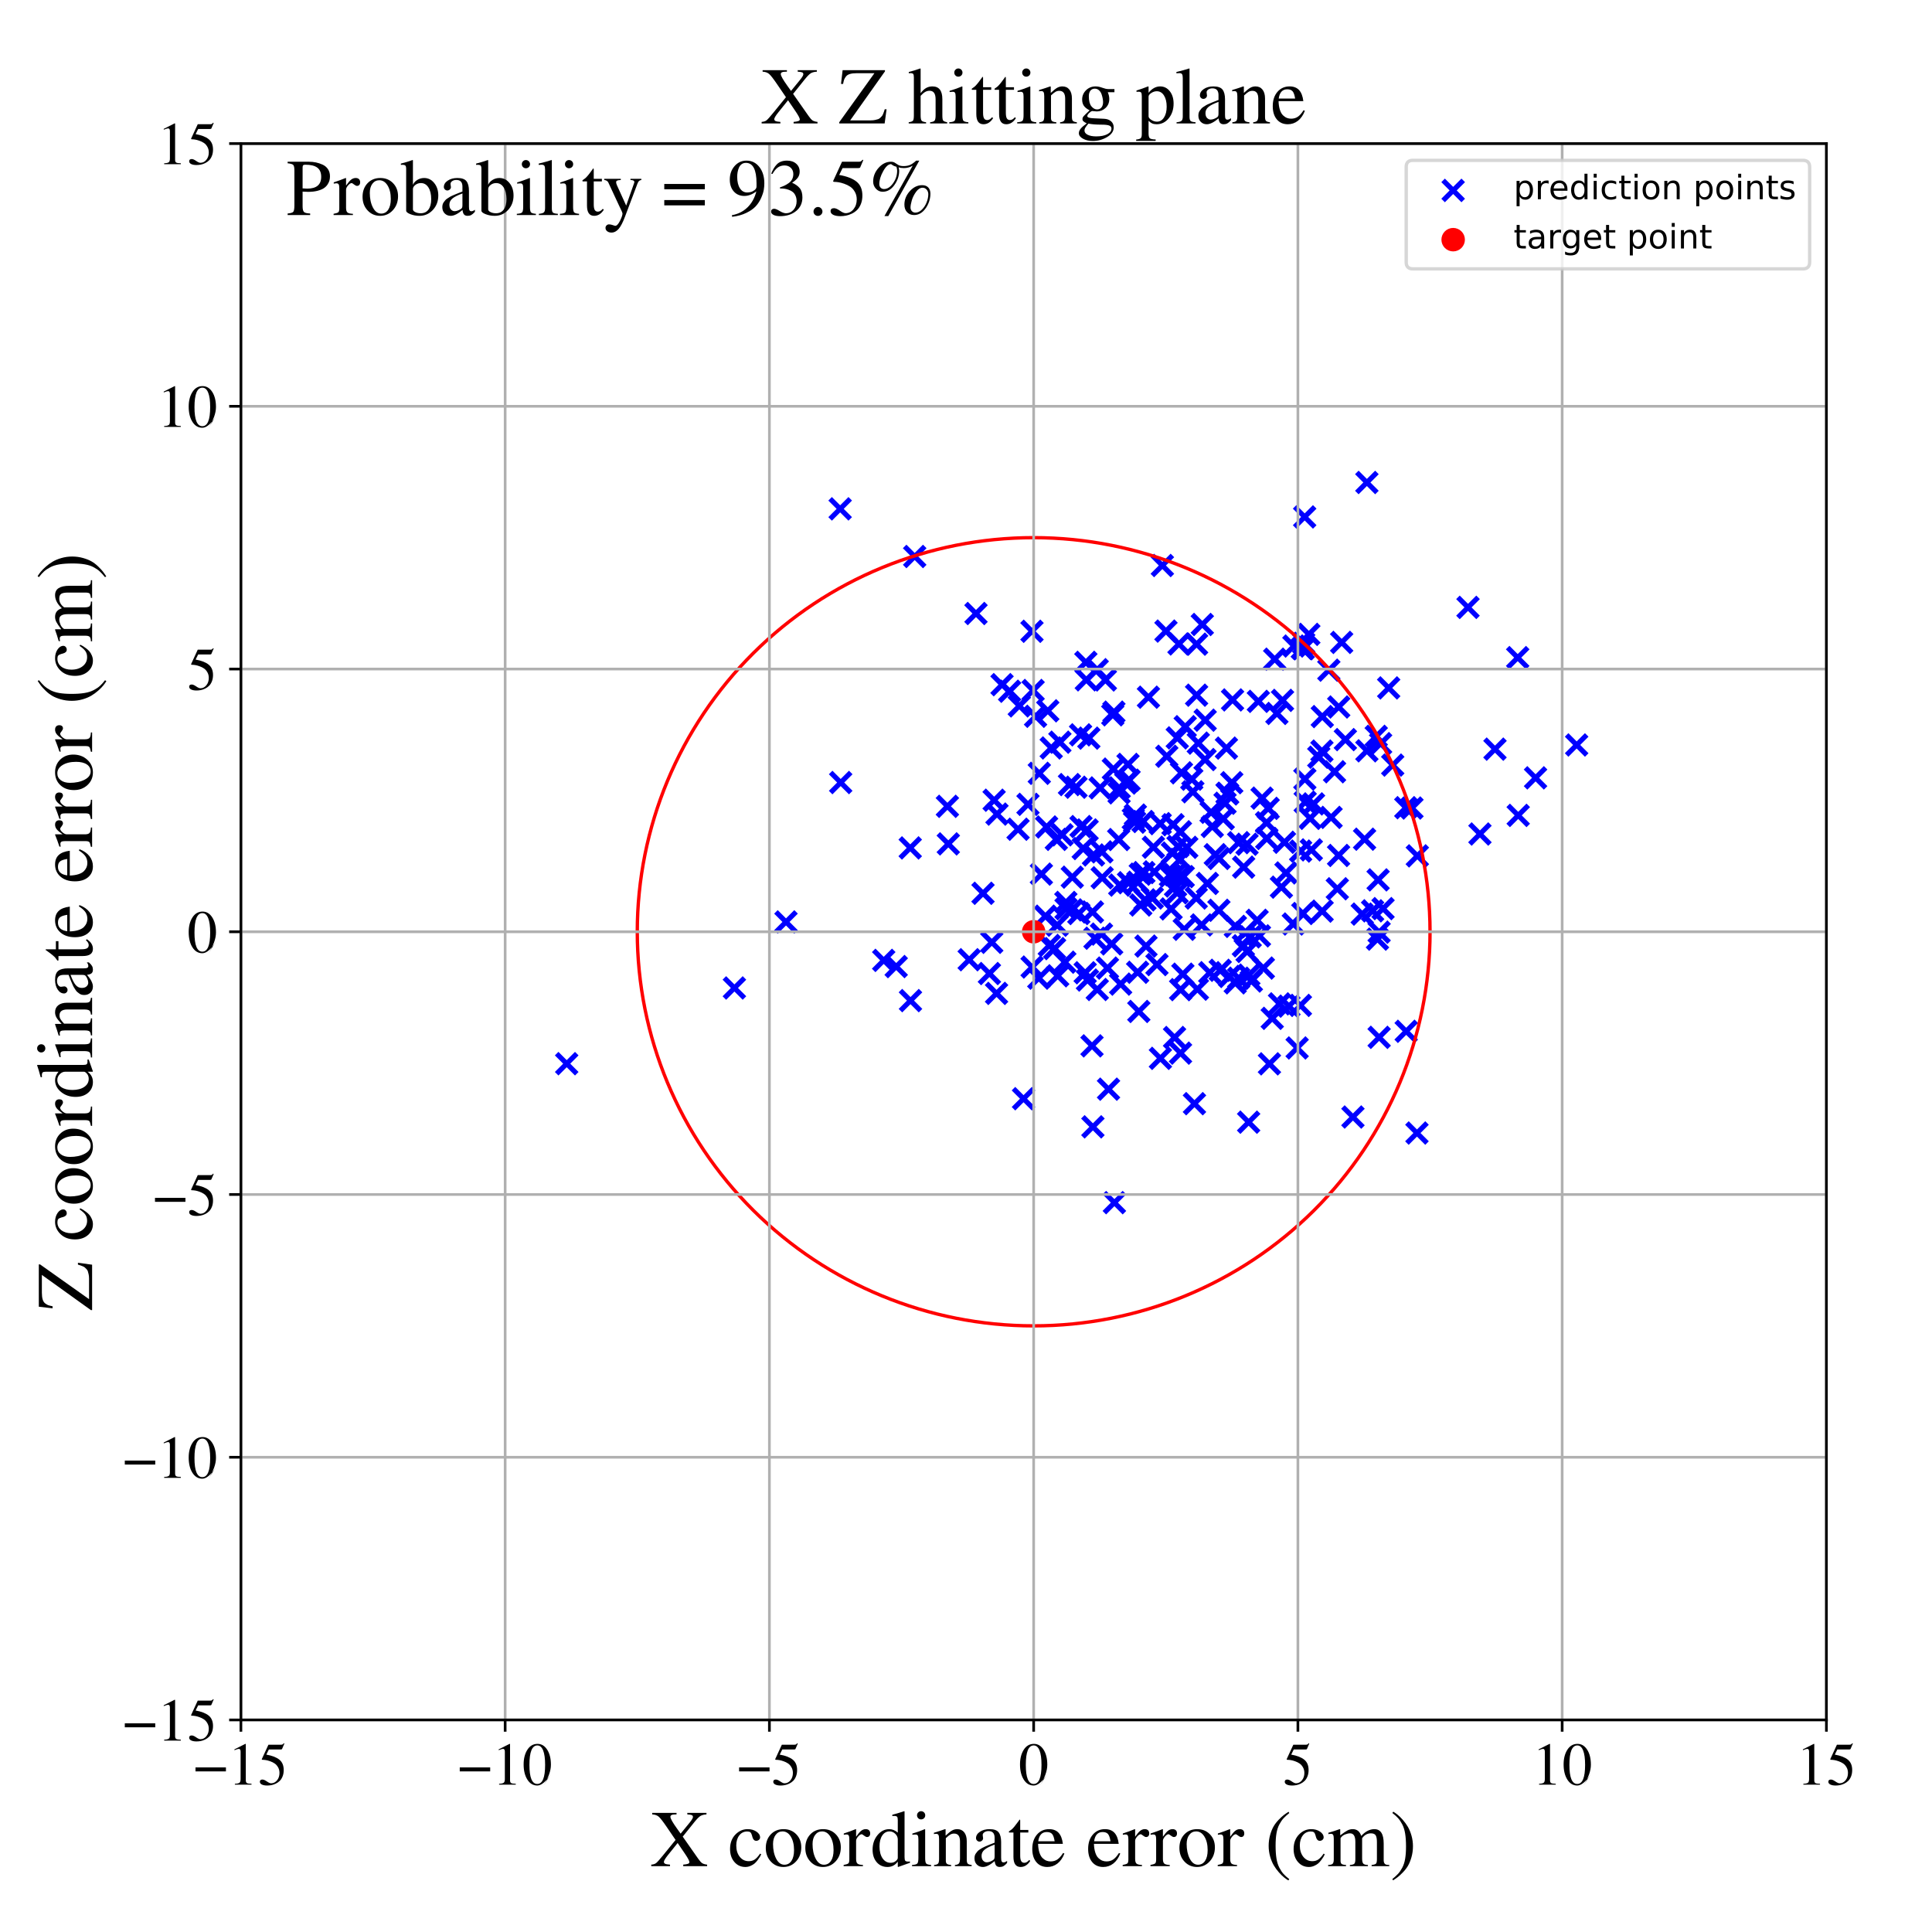 <?xml version="1.0" encoding="utf-8" standalone="no"?>
<!DOCTYPE svg PUBLIC "-//W3C//DTD SVG 1.1//EN"
  "http://www.w3.org/Graphics/SVG/1.1/DTD/svg11.dtd">
<!-- Created with matplotlib (https://matplotlib.org/) -->
<svg height="576pt" version="1.1" viewBox="0 0 576 576" width="576pt" xmlns="http://www.w3.org/2000/svg" xmlns:xlink="http://www.w3.org/1999/xlink">
 <defs>
  <style type="text/css">
*{stroke-linecap:butt;stroke-linejoin:round;}
  </style>
 </defs>
 <g id="figure_1">
  <g id="patch_1">
   <path d="M 0 576 
L 576 576 
L 576 0 
L 0 0 
z
" style="fill:#ffffff;"/>
  </g>
  <g id="axes_1">
   <g id="patch_2">
    <path d="M 71.822 512.784 
L 544.52 512.784 
L 544.52 42.802 
L 71.822 42.802 
z
" style="fill:#ffffff;"/>
   </g>
   <g id="PathCollection_1">
    <defs>
     <path d="M -3 3 
L 3 -3 
M -3 -3 
L 3 3 
" id="m3a86a9ec3c" style="stroke:#0000ff;stroke-width:1.5;"/>
    </defs>
    <g clip-path="url(#p844481e0dc)">
     <use style="fill:#0000ff;stroke:#0000ff;stroke-width:1.5;" x="339.524" xlink:href="#m3a86a9ec3c" y="301.548"/>
     <use style="fill:#0000ff;stroke:#0000ff;stroke-width:1.5;" x="309.701" xlink:href="#m3a86a9ec3c" y="291.619"/>
     <use style="fill:#0000ff;stroke:#0000ff;stroke-width:1.5;" x="341.355" xlink:href="#m3a86a9ec3c" y="268.281"/>
     <use style="fill:#0000ff;stroke:#0000ff;stroke-width:1.5;" x="411.613" xlink:href="#m3a86a9ec3c" y="221.7"/>
     <use style="fill:#0000ff;stroke:#0000ff;stroke-width:1.5;" x="348.946" xlink:href="#m3a86a9ec3c" y="261.132"/>
     <use style="fill:#0000ff;stroke:#0000ff;stroke-width:1.5;" x="387.7" xlink:href="#m3a86a9ec3c" y="299.747"/>
     <use style="fill:#0000ff;stroke:#0000ff;stroke-width:1.5;" x="409.225" xlink:href="#m3a86a9ec3c" y="271.553"/>
     <use style="fill:#0000ff;stroke:#0000ff;stroke-width:1.5;" x="322.16" xlink:href="#m3a86a9ec3c" y="219.083"/>
     <use style="fill:#0000ff;stroke:#0000ff;stroke-width:1.5;" x="306.483" xlink:href="#m3a86a9ec3c" y="239.807"/>
     <use style="fill:#0000ff;stroke:#0000ff;stroke-width:1.5;" x="328.517" xlink:href="#m3a86a9ec3c" y="253.968"/>
     <use style="fill:#0000ff;stroke:#0000ff;stroke-width:1.5;" x="410.674" xlink:href="#m3a86a9ec3c" y="279.987"/>
     <use style="fill:#0000ff;stroke:#0000ff;stroke-width:1.5;" x="350.231" xlink:href="#m3a86a9ec3c" y="260.788"/>
     <use style="fill:#0000ff;stroke:#0000ff;stroke-width:1.5;" x="356.112" xlink:href="#m3a86a9ec3c" y="329.046"/>
     <use style="fill:#0000ff;stroke:#0000ff;stroke-width:1.5;" x="250.484" xlink:href="#m3a86a9ec3c" y="151.707"/>
     <use style="fill:#0000ff;stroke:#0000ff;stroke-width:1.5;" x="407.519" xlink:href="#m3a86a9ec3c" y="223.843"/>
     <use style="fill:#0000ff;stroke:#0000ff;stroke-width:1.5;" x="390.208" xlink:href="#m3a86a9ec3c" y="189.129"/>
     <use style="fill:#0000ff;stroke:#0000ff;stroke-width:1.5;" x="398.704" xlink:href="#m3a86a9ec3c" y="264.974"/>
     <use style="fill:#0000ff;stroke:#0000ff;stroke-width:1.5;" x="322.945" xlink:href="#m3a86a9ec3c" y="252.984"/>
     <use style="fill:#0000ff;stroke:#0000ff;stroke-width:1.5;" x="406.133" xlink:href="#m3a86a9ec3c" y="272.526"/>
     <use style="fill:#0000ff;stroke:#0000ff;stroke-width:1.5;" x="387.766" xlink:href="#m3a86a9ec3c" y="253.74"/>
     <use style="fill:#0000ff;stroke:#0000ff;stroke-width:1.5;" x="351.991" xlink:href="#m3a86a9ec3c" y="295.043"/>
     <use style="fill:#0000ff;stroke:#0000ff;stroke-width:1.5;" x="328.598" xlink:href="#m3a86a9ec3c" y="261.688"/>
     <use style="fill:#0000ff;stroke:#0000ff;stroke-width:1.5;" x="311.671" xlink:href="#m3a86a9ec3c" y="273.147"/>
     <use style="fill:#0000ff;stroke:#0000ff;stroke-width:1.5;" x="308.746" xlink:href="#m3a86a9ec3c" y="213.55"/>
     <use style="fill:#0000ff;stroke:#0000ff;stroke-width:1.5;" x="332.097" xlink:href="#m3a86a9ec3c" y="212.31"/>
     <use style="fill:#0000ff;stroke:#0000ff;stroke-width:1.5;" x="342.391" xlink:href="#m3a86a9ec3c" y="207.857"/>
     <use style="fill:#0000ff;stroke:#0000ff;stroke-width:1.5;" x="470.06" xlink:href="#m3a86a9ec3c" y="222.103"/>
     <use style="fill:#0000ff;stroke:#0000ff;stroke-width:1.5;" x="263.467" xlink:href="#m3a86a9ec3c" y="286.325"/>
     <use style="fill:#0000ff;stroke:#0000ff;stroke-width:1.5;" x="331.935" xlink:href="#m3a86a9ec3c" y="229.295"/>
     <use style="fill:#0000ff;stroke:#0000ff;stroke-width:1.5;" x="372.334" xlink:href="#m3a86a9ec3c" y="290.71"/>
     <use style="fill:#0000ff;stroke:#0000ff;stroke-width:1.5;" x="350.476" xlink:href="#m3a86a9ec3c" y="264.148"/>
     <use style="fill:#0000ff;stroke:#0000ff;stroke-width:1.5;" x="343.868" xlink:href="#m3a86a9ec3c" y="252.589"/>
     <use style="fill:#0000ff;stroke:#0000ff;stroke-width:1.5;" x="297.113" xlink:href="#m3a86a9ec3c" y="296.166"/>
     <use style="fill:#0000ff;stroke:#0000ff;stroke-width:1.5;" x="346.544" xlink:href="#m3a86a9ec3c" y="168.597"/>
     <use style="fill:#0000ff;stroke:#0000ff;stroke-width:1.5;" x="399.08" xlink:href="#m3a86a9ec3c" y="255.042"/>
     <use style="fill:#0000ff;stroke:#0000ff;stroke-width:1.5;" x="397.88" xlink:href="#m3a86a9ec3c" y="230.088"/>
     <use style="fill:#0000ff;stroke:#0000ff;stroke-width:1.5;" x="401.106" xlink:href="#m3a86a9ec3c" y="220.504"/>
     <use style="fill:#0000ff;stroke:#0000ff;stroke-width:1.5;" x="349.536" xlink:href="#m3a86a9ec3c" y="254.333"/>
     <use style="fill:#0000ff;stroke:#0000ff;stroke-width:1.5;" x="361.069" xlink:href="#m3a86a9ec3c" y="242.176"/>
     <use style="fill:#0000ff;stroke:#0000ff;stroke-width:1.5;" x="419.123" xlink:href="#m3a86a9ec3c" y="240.804"/>
     <use style="fill:#0000ff;stroke:#0000ff;stroke-width:1.5;" x="349.72" xlink:href="#m3a86a9ec3c" y="245.879"/>
     <use style="fill:#0000ff;stroke:#0000ff;stroke-width:1.5;" x="297.234" xlink:href="#m3a86a9ec3c" y="242.712"/>
     <use style="fill:#0000ff;stroke:#0000ff;stroke-width:1.5;" x="368.272" xlink:href="#m3a86a9ec3c" y="293.025"/>
     <use style="fill:#0000ff;stroke:#0000ff;stroke-width:1.5;" x="359.26" xlink:href="#m3a86a9ec3c" y="226.45"/>
     <use style="fill:#0000ff;stroke:#0000ff;stroke-width:1.5;" x="367.47" xlink:href="#m3a86a9ec3c" y="208.669"/>
     <use style="fill:#0000ff;stroke:#0000ff;stroke-width:1.5;" x="371.806" xlink:href="#m3a86a9ec3c" y="283.67"/>
     <use style="fill:#0000ff;stroke:#0000ff;stroke-width:1.5;" x="320.793" xlink:href="#m3a86a9ec3c" y="234.701"/>
     <use style="fill:#0000ff;stroke:#0000ff;stroke-width:1.5;" x="381.472" xlink:href="#m3a86a9ec3c" y="299.286"/>
     <use style="fill:#0000ff;stroke:#0000ff;stroke-width:1.5;" x="350.938" xlink:href="#m3a86a9ec3c" y="266.175"/>
     <use style="fill:#0000ff;stroke:#0000ff;stroke-width:1.5;" x="353.069" xlink:href="#m3a86a9ec3c" y="277.058"/>
     <use style="fill:#0000ff;stroke:#0000ff;stroke-width:1.5;" x="344.935" xlink:href="#m3a86a9ec3c" y="287.574"/>
     <use style="fill:#0000ff;stroke:#0000ff;stroke-width:1.5;" x="317.821" xlink:href="#m3a86a9ec3c" y="270.927"/>
     <use style="fill:#0000ff;stroke:#0000ff;stroke-width:1.5;" x="336.46" xlink:href="#m3a86a9ec3c" y="263.169"/>
     <use style="fill:#0000ff;stroke:#0000ff;stroke-width:1.5;" x="403.362" xlink:href="#m3a86a9ec3c" y="333.025"/>
     <use style="fill:#0000ff;stroke:#0000ff;stroke-width:1.5;" x="372.728" xlink:href="#m3a86a9ec3c" y="279.309"/>
     <use style="fill:#0000ff;stroke:#0000ff;stroke-width:1.5;" x="336.62" xlink:href="#m3a86a9ec3c" y="232.601"/>
     <use style="fill:#0000ff;stroke:#0000ff;stroke-width:1.5;" x="336.307" xlink:href="#m3a86a9ec3c" y="227.894"/>
     <use style="fill:#0000ff;stroke:#0000ff;stroke-width:1.5;" x="365.829" xlink:href="#m3a86a9ec3c" y="236.494"/>
     <use style="fill:#0000ff;stroke:#0000ff;stroke-width:1.5;" x="391.612" xlink:href="#m3a86a9ec3c" y="239.674"/>
     <use style="fill:#0000ff;stroke:#0000ff;stroke-width:1.5;" x="353.356" xlink:href="#m3a86a9ec3c" y="216.653"/>
     <use style="fill:#0000ff;stroke:#0000ff;stroke-width:1.5;" x="396.844" xlink:href="#m3a86a9ec3c" y="243.695"/>
     <use style="fill:#0000ff;stroke:#0000ff;stroke-width:1.5;" x="388.971" xlink:href="#m3a86a9ec3c" y="154.116"/>
     <use style="fill:#0000ff;stroke:#0000ff;stroke-width:1.5;" x="335.643" xlink:href="#m3a86a9ec3c" y="233.454"/>
     <use style="fill:#0000ff;stroke:#0000ff;stroke-width:1.5;" x="341.66" xlink:href="#m3a86a9ec3c" y="282.065"/>
     <use style="fill:#0000ff;stroke:#0000ff;stroke-width:1.5;" x="352.77" xlink:href="#m3a86a9ec3c" y="261.351"/>
     <use style="fill:#0000ff;stroke:#0000ff;stroke-width:1.5;" x="339.96" xlink:href="#m3a86a9ec3c" y="260.622"/>
     <use style="fill:#0000ff;stroke:#0000ff;stroke-width:1.5;" x="414.015" xlink:href="#m3a86a9ec3c" y="205.091"/>
     <use style="fill:#0000ff;stroke:#0000ff;stroke-width:1.5;" x="410.867" xlink:href="#m3a86a9ec3c" y="262.324"/>
     <use style="fill:#0000ff;stroke:#0000ff;stroke-width:1.5;" x="368.311" xlink:href="#m3a86a9ec3c" y="276.187"/>
     <use style="fill:#0000ff;stroke:#0000ff;stroke-width:1.5;" x="350.986" xlink:href="#m3a86a9ec3c" y="219.982"/>
     <use style="fill:#0000ff;stroke:#0000ff;stroke-width:1.5;" x="356.987" xlink:href="#m3a86a9ec3c" y="294.909"/>
     <use style="fill:#0000ff;stroke:#0000ff;stroke-width:1.5;" x="355.312" xlink:href="#m3a86a9ec3c" y="232.304"/>
     <use style="fill:#0000ff;stroke:#0000ff;stroke-width:1.5;" x="400.002" xlink:href="#m3a86a9ec3c" y="191.525"/>
     <use style="fill:#0000ff;stroke:#0000ff;stroke-width:1.5;" x="282.455" xlink:href="#m3a86a9ec3c" y="240.395"/>
     <use style="fill:#0000ff;stroke:#0000ff;stroke-width:1.5;" x="394.118" xlink:href="#m3a86a9ec3c" y="223.919"/>
     <use style="fill:#0000ff;stroke:#0000ff;stroke-width:1.5;" x="316.638" xlink:href="#m3a86a9ec3c" y="248.887"/>
     <use style="fill:#0000ff;stroke:#0000ff;stroke-width:1.5;" x="345.898" xlink:href="#m3a86a9ec3c" y="245.556"/>
     <use style="fill:#0000ff;stroke:#0000ff;stroke-width:1.5;" x="318.848" xlink:href="#m3a86a9ec3c" y="233.912"/>
     <use style="fill:#0000ff;stroke:#0000ff;stroke-width:1.5;" x="382.945" xlink:href="#m3a86a9ec3c" y="251.112"/>
     <use style="fill:#0000ff;stroke:#0000ff;stroke-width:1.5;" x="339.167" xlink:href="#m3a86a9ec3c" y="289.868"/>
     <use style="fill:#0000ff;stroke:#0000ff;stroke-width:1.5;" x="308.012" xlink:href="#m3a86a9ec3c" y="205.857"/>
     <use style="fill:#0000ff;stroke:#0000ff;stroke-width:1.5;" x="370.777" xlink:href="#m3a86a9ec3c" y="258.527"/>
     <use style="fill:#0000ff;stroke:#0000ff;stroke-width:1.5;" x="351.491" xlink:href="#m3a86a9ec3c" y="191.984"/>
     <use style="fill:#0000ff;stroke:#0000ff;stroke-width:1.5;" x="314.412" xlink:href="#m3a86a9ec3c" y="282.819"/>
     <use style="fill:#0000ff;stroke:#0000ff;stroke-width:1.5;" x="389.124" xlink:href="#m3a86a9ec3c" y="239.133"/>
     <use style="fill:#0000ff;stroke:#0000ff;stroke-width:1.5;" x="352.654" xlink:href="#m3a86a9ec3c" y="290.439"/>
     <use style="fill:#0000ff;stroke:#0000ff;stroke-width:1.5;" x="396.171" xlink:href="#m3a86a9ec3c" y="199.801"/>
     <use style="fill:#0000ff;stroke:#0000ff;stroke-width:1.5;" x="355.634" xlink:href="#m3a86a9ec3c" y="236.059"/>
     <use style="fill:#0000ff;stroke:#0000ff;stroke-width:1.5;" x="319.586" xlink:href="#m3a86a9ec3c" y="271.273"/>
     <use style="fill:#0000ff;stroke:#0000ff;stroke-width:1.5;" x="390.599" xlink:href="#m3a86a9ec3c" y="243.979"/>
     <use style="fill:#0000ff;stroke:#0000ff;stroke-width:1.5;" x="327.138" xlink:href="#m3a86a9ec3c" y="295.001"/>
     <use style="fill:#0000ff;stroke:#0000ff;stroke-width:1.5;" x="323.873" xlink:href="#m3a86a9ec3c" y="202.683"/>
     <use style="fill:#0000ff;stroke:#0000ff;stroke-width:1.5;" x="394.225" xlink:href="#m3a86a9ec3c" y="213.641"/>
     <use style="fill:#0000ff;stroke:#0000ff;stroke-width:1.5;" x="333.522" xlink:href="#m3a86a9ec3c" y="250.294"/>
     <use style="fill:#0000ff;stroke:#0000ff;stroke-width:1.5;" x="358.451" xlink:href="#m3a86a9ec3c" y="186.182"/>
     <use style="fill:#0000ff;stroke:#0000ff;stroke-width:1.5;" x="282.726" xlink:href="#m3a86a9ec3c" y="251.59"/>
     <use style="fill:#0000ff;stroke:#0000ff;stroke-width:1.5;" x="379.3" xlink:href="#m3a86a9ec3c" y="303.606"/>
     <use style="fill:#0000ff;stroke:#0000ff;stroke-width:1.5;" x="295.683" xlink:href="#m3a86a9ec3c" y="280.94"/>
     <use style="fill:#0000ff;stroke:#0000ff;stroke-width:1.5;" x="313.408" xlink:href="#m3a86a9ec3c" y="222.993"/>
     <use style="fill:#0000ff;stroke:#0000ff;stroke-width:1.5;" x="382.028" xlink:href="#m3a86a9ec3c" y="264.492"/>
     <use style="fill:#0000ff;stroke:#0000ff;stroke-width:1.5;" x="441.221" xlink:href="#m3a86a9ec3c" y="248.649"/>
     <use style="fill:#0000ff;stroke:#0000ff;stroke-width:1.5;" x="411.165" xlink:href="#m3a86a9ec3c" y="277.911"/>
     <use style="fill:#0000ff;stroke:#0000ff;stroke-width:1.5;" x="385.581" xlink:href="#m3a86a9ec3c" y="275.48"/>
     <use style="fill:#0000ff;stroke:#0000ff;stroke-width:1.5;" x="394.181" xlink:href="#m3a86a9ec3c" y="271.642"/>
     <use style="fill:#0000ff;stroke:#0000ff;stroke-width:1.5;" x="412.334" xlink:href="#m3a86a9ec3c" y="270.89"/>
     <use style="fill:#0000ff;stroke:#0000ff;stroke-width:1.5;" x="365.229" xlink:href="#m3a86a9ec3c" y="239.481"/>
     <use style="fill:#0000ff;stroke:#0000ff;stroke-width:1.5;" x="332.241" xlink:href="#m3a86a9ec3c" y="358.551"/>
     <use style="fill:#0000ff;stroke:#0000ff;stroke-width:1.5;" x="333.668" xlink:href="#m3a86a9ec3c" y="234.896"/>
     <use style="fill:#0000ff;stroke:#0000ff;stroke-width:1.5;" x="356.644" xlink:href="#m3a86a9ec3c" y="267.74"/>
     <use style="fill:#0000ff;stroke:#0000ff;stroke-width:1.5;" x="358.246" xlink:href="#m3a86a9ec3c" y="275.755"/>
     <use style="fill:#0000ff;stroke:#0000ff;stroke-width:1.5;" x="317.772" xlink:href="#m3a86a9ec3c" y="269.051"/>
     <use style="fill:#0000ff;stroke:#0000ff;stroke-width:1.5;" x="410.305" xlink:href="#m3a86a9ec3c" y="219.531"/>
     <use style="fill:#0000ff;stroke:#0000ff;stroke-width:1.5;" x="365.644" xlink:href="#m3a86a9ec3c" y="223.04"/>
     <use style="fill:#0000ff;stroke:#0000ff;stroke-width:1.5;" x="377.609" xlink:href="#m3a86a9ec3c" y="245.283"/>
     <use style="fill:#0000ff;stroke:#0000ff;stroke-width:1.5;" x="315.198" xlink:href="#m3a86a9ec3c" y="275.833"/>
     <use style="fill:#0000ff;stroke:#0000ff;stroke-width:1.5;" x="290.98" xlink:href="#m3a86a9ec3c" y="182.908"/>
     <use style="fill:#0000ff;stroke:#0000ff;stroke-width:1.5;" x="378.467" xlink:href="#m3a86a9ec3c" y="317.167"/>
     <use style="fill:#0000ff;stroke:#0000ff;stroke-width:1.5;" x="329.555" xlink:href="#m3a86a9ec3c" y="202.724"/>
     <use style="fill:#0000ff;stroke:#0000ff;stroke-width:1.5;" x="353.824" xlink:href="#m3a86a9ec3c" y="252.622"/>
     <use style="fill:#0000ff;stroke:#0000ff;stroke-width:1.5;" x="250.643" xlink:href="#m3a86a9ec3c" y="233.302"/>
     <use style="fill:#0000ff;stroke:#0000ff;stroke-width:1.5;" x="325.702" xlink:href="#m3a86a9ec3c" y="271.887"/>
     <use style="fill:#0000ff;stroke:#0000ff;stroke-width:1.5;" x="373.083" xlink:href="#m3a86a9ec3c" y="292.48"/>
     <use style="fill:#0000ff;stroke:#0000ff;stroke-width:1.5;" x="363.401" xlink:href="#m3a86a9ec3c" y="271.39"/>
     <use style="fill:#0000ff;stroke:#0000ff;stroke-width:1.5;" x="386.725" xlink:href="#m3a86a9ec3c" y="312.435"/>
     <use style="fill:#0000ff;stroke:#0000ff;stroke-width:1.5;" x="340.102" xlink:href="#m3a86a9ec3c" y="269.817"/>
     <use style="fill:#0000ff;stroke:#0000ff;stroke-width:1.5;" x="385.756" xlink:href="#m3a86a9ec3c" y="192.61"/>
     <use style="fill:#0000ff;stroke:#0000ff;stroke-width:1.5;" x="303.523" xlink:href="#m3a86a9ec3c" y="247.22"/>
     <use style="fill:#0000ff;stroke:#0000ff;stroke-width:1.5;" x="323.733" xlink:href="#m3a86a9ec3c" y="197.468"/>
     <use style="fill:#0000ff;stroke:#0000ff;stroke-width:1.5;" x="370.697" xlink:href="#m3a86a9ec3c" y="281.972"/>
     <use style="fill:#0000ff;stroke:#0000ff;stroke-width:1.5;" x="267.193" xlink:href="#m3a86a9ec3c" y="288.167"/>
     <use style="fill:#0000ff;stroke:#0000ff;stroke-width:1.5;" x="324.214" xlink:href="#m3a86a9ec3c" y="292.185"/>
     <use style="fill:#0000ff;stroke:#0000ff;stroke-width:1.5;" x="218.954" xlink:href="#m3a86a9ec3c" y="294.551"/>
     <use style="fill:#0000ff;stroke:#0000ff;stroke-width:1.5;" x="324.11" xlink:href="#m3a86a9ec3c" y="247.436"/>
     <use style="fill:#0000ff;stroke:#0000ff;stroke-width:1.5;" x="380.033" xlink:href="#m3a86a9ec3c" y="196.527"/>
     <use style="fill:#0000ff;stroke:#0000ff;stroke-width:1.5;" x="327.117" xlink:href="#m3a86a9ec3c" y="199.658"/>
     <use style="fill:#0000ff;stroke:#0000ff;stroke-width:1.5;" x="330.49" xlink:href="#m3a86a9ec3c" y="324.722"/>
     <use style="fill:#0000ff;stroke:#0000ff;stroke-width:1.5;" x="312.832" xlink:href="#m3a86a9ec3c" y="281.874"/>
     <use style="fill:#0000ff;stroke:#0000ff;stroke-width:1.5;" x="303.889" xlink:href="#m3a86a9ec3c" y="210.453"/>
     <use style="fill:#0000ff;stroke:#0000ff;stroke-width:1.5;" x="390.955" xlink:href="#m3a86a9ec3c" y="253.379"/>
     <use style="fill:#0000ff;stroke:#0000ff;stroke-width:1.5;" x="369.286" xlink:href="#m3a86a9ec3c" y="251.226"/>
     <use style="fill:#0000ff;stroke:#0000ff;stroke-width:1.5;" x="337.877" xlink:href="#m3a86a9ec3c" y="244.157"/>
     <use style="fill:#0000ff;stroke:#0000ff;stroke-width:1.5;" x="234.333" xlink:href="#m3a86a9ec3c" y="274.862"/>
     <use style="fill:#0000ff;stroke:#0000ff;stroke-width:1.5;" x="168.957" xlink:href="#m3a86a9ec3c" y="317.123"/>
     <use style="fill:#0000ff;stroke:#0000ff;stroke-width:1.5;" x="325.836" xlink:href="#m3a86a9ec3c" y="335.955"/>
     <use style="fill:#0000ff;stroke:#0000ff;stroke-width:1.5;" x="364.693" xlink:href="#m3a86a9ec3c" y="244.114"/>
     <use style="fill:#0000ff;stroke:#0000ff;stroke-width:1.5;" x="389.023" xlink:href="#m3a86a9ec3c" y="232.27"/>
     <use style="fill:#0000ff;stroke:#0000ff;stroke-width:1.5;" x="380.691" xlink:href="#m3a86a9ec3c" y="212.699"/>
     <use style="fill:#0000ff;stroke:#0000ff;stroke-width:1.5;" x="377.668" xlink:href="#m3a86a9ec3c" y="249.973"/>
     <use style="fill:#0000ff;stroke:#0000ff;stroke-width:1.5;" x="307.673" xlink:href="#m3a86a9ec3c" y="188.209"/>
     <use style="fill:#0000ff;stroke:#0000ff;stroke-width:1.5;" x="367.238" xlink:href="#m3a86a9ec3c" y="233.35"/>
     <use style="fill:#0000ff;stroke:#0000ff;stroke-width:1.5;" x="331.437" xlink:href="#m3a86a9ec3c" y="281.414"/>
     <use style="fill:#0000ff;stroke:#0000ff;stroke-width:1.5;" x="271.376" xlink:href="#m3a86a9ec3c" y="252.797"/>
     <use style="fill:#0000ff;stroke:#0000ff;stroke-width:1.5;" x="312.024" xlink:href="#m3a86a9ec3c" y="246.548"/>
     <use style="fill:#0000ff;stroke:#0000ff;stroke-width:1.5;" x="343.546" xlink:href="#m3a86a9ec3c" y="267.719"/>
     <use style="fill:#0000ff;stroke:#0000ff;stroke-width:1.5;" x="363.447" xlink:href="#m3a86a9ec3c" y="255.935"/>
     <use style="fill:#0000ff;stroke:#0000ff;stroke-width:1.5;" x="452.633" xlink:href="#m3a86a9ec3c" y="243.1"/>
     <use style="fill:#0000ff;stroke:#0000ff;stroke-width:1.5;" x="360.672" xlink:href="#m3a86a9ec3c" y="289.991"/>
     <use style="fill:#0000ff;stroke:#0000ff;stroke-width:1.5;" x="371.785" xlink:href="#m3a86a9ec3c" y="251.703"/>
     <use style="fill:#0000ff;stroke:#0000ff;stroke-width:1.5;" x="272.706" xlink:href="#m3a86a9ec3c" y="165.913"/>
     <use style="fill:#0000ff;stroke:#0000ff;stroke-width:1.5;" x="375.487" xlink:href="#m3a86a9ec3c" y="279.016"/>
     <use style="fill:#0000ff;stroke:#0000ff;stroke-width:1.5;" x="328.391" xlink:href="#m3a86a9ec3c" y="278.488"/>
     <use style="fill:#0000ff;stroke:#0000ff;stroke-width:1.5;" x="331.759" xlink:href="#m3a86a9ec3c" y="213.113"/>
     <use style="fill:#0000ff;stroke:#0000ff;stroke-width:1.5;" x="415.222" xlink:href="#m3a86a9ec3c" y="228.104"/>
     <use style="fill:#0000ff;stroke:#0000ff;stroke-width:1.5;" x="356.748" xlink:href="#m3a86a9ec3c" y="207.258"/>
     <use style="fill:#0000ff;stroke:#0000ff;stroke-width:1.5;" x="351.901" xlink:href="#m3a86a9ec3c" y="261.183"/>
     <use style="fill:#0000ff;stroke:#0000ff;stroke-width:1.5;" x="324.623" xlink:href="#m3a86a9ec3c" y="220.063"/>
     <use style="fill:#0000ff;stroke:#0000ff;stroke-width:1.5;" x="382.367" xlink:href="#m3a86a9ec3c" y="208.808"/>
     <use style="fill:#0000ff;stroke:#0000ff;stroke-width:1.5;" x="388.418" xlink:href="#m3a86a9ec3c" y="272.349"/>
     <use style="fill:#0000ff;stroke:#0000ff;stroke-width:1.5;" x="411.17" xlink:href="#m3a86a9ec3c" y="309.267"/>
     <use style="fill:#0000ff;stroke:#0000ff;stroke-width:1.5;" x="419.238" xlink:href="#m3a86a9ec3c" y="307.469"/>
     <use style="fill:#0000ff;stroke:#0000ff;stroke-width:1.5;" x="352.24" xlink:href="#m3a86a9ec3c" y="230.406"/>
     <use style="fill:#0000ff;stroke:#0000ff;stroke-width:1.5;" x="315.339" xlink:href="#m3a86a9ec3c" y="290.918"/>
     <use style="fill:#0000ff;stroke:#0000ff;stroke-width:1.5;" x="372.269" xlink:href="#m3a86a9ec3c" y="334.562"/>
     <use style="fill:#0000ff;stroke:#0000ff;stroke-width:1.5;" x="384.281" xlink:href="#m3a86a9ec3c" y="299.969"/>
     <use style="fill:#0000ff;stroke:#0000ff;stroke-width:1.5;" x="334.101" xlink:href="#m3a86a9ec3c" y="293.396"/>
     <use style="fill:#0000ff;stroke:#0000ff;stroke-width:1.5;" x="362.324" xlink:href="#m3a86a9ec3c" y="254.808"/>
     <use style="fill:#0000ff;stroke:#0000ff;stroke-width:1.5;" x="388.681" xlink:href="#m3a86a9ec3c" y="191.792"/>
     <use style="fill:#0000ff;stroke:#0000ff;stroke-width:1.5;" x="340.793" xlink:href="#m3a86a9ec3c" y="244.922"/>
     <use style="fill:#0000ff;stroke:#0000ff;stroke-width:1.5;" x="310.477" xlink:href="#m3a86a9ec3c" y="260.602"/>
     <use style="fill:#0000ff;stroke:#0000ff;stroke-width:1.5;" x="383.395" xlink:href="#m3a86a9ec3c" y="260.251"/>
     <use style="fill:#0000ff;stroke:#0000ff;stroke-width:1.5;" x="341.033" xlink:href="#m3a86a9ec3c" y="260.143"/>
     <use style="fill:#0000ff;stroke:#0000ff;stroke-width:1.5;" x="363.796" xlink:href="#m3a86a9ec3c" y="289.28"/>
     <use style="fill:#0000ff;stroke:#0000ff;stroke-width:1.5;" x="351.203" xlink:href="#m3a86a9ec3c" y="252.369"/>
     <use style="fill:#0000ff;stroke:#0000ff;stroke-width:1.5;" x="366.557" xlink:href="#m3a86a9ec3c" y="291.117"/>
     <use style="fill:#0000ff;stroke:#0000ff;stroke-width:1.5;" x="271.448" xlink:href="#m3a86a9ec3c" y="298.318"/>
     <use style="fill:#0000ff;stroke:#0000ff;stroke-width:1.5;" x="376.654" xlink:href="#m3a86a9ec3c" y="288.616"/>
     <use style="fill:#0000ff;stroke:#0000ff;stroke-width:1.5;" x="317.466" xlink:href="#m3a86a9ec3c" y="286.859"/>
     <use style="fill:#0000ff;stroke:#0000ff;stroke-width:1.5;" x="339.247" xlink:href="#m3a86a9ec3c" y="263.028"/>
     <use style="fill:#0000ff;stroke:#0000ff;stroke-width:1.5;" x="301" xlink:href="#m3a86a9ec3c" y="206.082"/>
     <use style="fill:#0000ff;stroke:#0000ff;stroke-width:1.5;" x="296.387" xlink:href="#m3a86a9ec3c" y="238.575"/>
     <use style="fill:#0000ff;stroke:#0000ff;stroke-width:1.5;" x="330.17" xlink:href="#m3a86a9ec3c" y="288.62"/>
     <use style="fill:#0000ff;stroke:#0000ff;stroke-width:1.5;" x="321.633" xlink:href="#m3a86a9ec3c" y="272.356"/>
     <use style="fill:#0000ff;stroke:#0000ff;stroke-width:1.5;" x="293.07" xlink:href="#m3a86a9ec3c" y="266.322"/>
     <use style="fill:#0000ff;stroke:#0000ff;stroke-width:1.5;" x="338.256" xlink:href="#m3a86a9ec3c" y="245.121"/>
     <use style="fill:#0000ff;stroke:#0000ff;stroke-width:1.5;" x="366.016" xlink:href="#m3a86a9ec3c" y="236.693"/>
     <use style="fill:#0000ff;stroke:#0000ff;stroke-width:1.5;" x="333.641" xlink:href="#m3a86a9ec3c" y="236.383"/>
     <use style="fill:#0000ff;stroke:#0000ff;stroke-width:1.5;" x="371.237" xlink:href="#m3a86a9ec3c" y="278.071"/>
     <use style="fill:#0000ff;stroke:#0000ff;stroke-width:1.5;" x="399.12" xlink:href="#m3a86a9ec3c" y="210.779"/>
     <use style="fill:#0000ff;stroke:#0000ff;stroke-width:1.5;" x="326.013" xlink:href="#m3a86a9ec3c" y="254.896"/>
     <use style="fill:#0000ff;stroke:#0000ff;stroke-width:1.5;" x="351.872" xlink:href="#m3a86a9ec3c" y="256.203"/>
     <use style="fill:#0000ff;stroke:#0000ff;stroke-width:1.5;" x="422.448" xlink:href="#m3a86a9ec3c" y="337.796"/>
     <use style="fill:#0000ff;stroke:#0000ff;stroke-width:1.5;" x="344.14" xlink:href="#m3a86a9ec3c" y="259.936"/>
     <use style="fill:#0000ff;stroke:#0000ff;stroke-width:1.5;" x="351.955" xlink:href="#m3a86a9ec3c" y="313.979"/>
     <use style="fill:#0000ff;stroke:#0000ff;stroke-width:1.5;" x="420.957" xlink:href="#m3a86a9ec3c" y="240.903"/>
     <use style="fill:#0000ff;stroke:#0000ff;stroke-width:1.5;" x="359.314" xlink:href="#m3a86a9ec3c" y="214.71"/>
     <use style="fill:#0000ff;stroke:#0000ff;stroke-width:1.5;" x="307.708" xlink:href="#m3a86a9ec3c" y="288.312"/>
     <use style="fill:#0000ff;stroke:#0000ff;stroke-width:1.5;" x="288.947" xlink:href="#m3a86a9ec3c" y="286.128"/>
     <use style="fill:#0000ff;stroke:#0000ff;stroke-width:1.5;" x="361.428" xlink:href="#m3a86a9ec3c" y="246.406"/>
     <use style="fill:#0000ff;stroke:#0000ff;stroke-width:1.5;" x="445.709" xlink:href="#m3a86a9ec3c" y="223.349"/>
     <use style="fill:#0000ff;stroke:#0000ff;stroke-width:1.5;" x="422.559" xlink:href="#m3a86a9ec3c" y="255.164"/>
     <use style="fill:#0000ff;stroke:#0000ff;stroke-width:1.5;" x="369.291" xlink:href="#m3a86a9ec3c" y="291.635"/>
     <use style="fill:#0000ff;stroke:#0000ff;stroke-width:1.5;" x="376.273" xlink:href="#m3a86a9ec3c" y="237.947"/>
     <use style="fill:#0000ff;stroke:#0000ff;stroke-width:1.5;" x="309.852" xlink:href="#m3a86a9ec3c" y="230.557"/>
     <use style="fill:#0000ff;stroke:#0000ff;stroke-width:1.5;" x="457.813" xlink:href="#m3a86a9ec3c" y="231.902"/>
     <use style="fill:#0000ff;stroke:#0000ff;stroke-width:1.5;" x="305.152" xlink:href="#m3a86a9ec3c" y="327.565"/>
     <use style="fill:#0000ff;stroke:#0000ff;stroke-width:1.5;" x="393.177" xlink:href="#m3a86a9ec3c" y="225.747"/>
     <use style="fill:#0000ff;stroke:#0000ff;stroke-width:1.5;" x="298.745" xlink:href="#m3a86a9ec3c" y="204.12"/>
     <use style="fill:#0000ff;stroke:#0000ff;stroke-width:1.5;" x="452.481" xlink:href="#m3a86a9ec3c" y="196.063"/>
     <use style="fill:#0000ff;stroke:#0000ff;stroke-width:1.5;" x="356.746" xlink:href="#m3a86a9ec3c" y="192.047"/>
     <use style="fill:#0000ff;stroke:#0000ff;stroke-width:1.5;" x="294.98" xlink:href="#m3a86a9ec3c" y="290.244"/>
     <use style="fill:#0000ff;stroke:#0000ff;stroke-width:1.5;" x="347.617" xlink:href="#m3a86a9ec3c" y="188.149"/>
     <use style="fill:#0000ff;stroke:#0000ff;stroke-width:1.5;" x="359.967" xlink:href="#m3a86a9ec3c" y="263.384"/>
     <use style="fill:#0000ff;stroke:#0000ff;stroke-width:1.5;" x="406.833" xlink:href="#m3a86a9ec3c" y="250.196"/>
     <use style="fill:#0000ff;stroke:#0000ff;stroke-width:1.5;" x="327.993" xlink:href="#m3a86a9ec3c" y="234.902"/>
     <use style="fill:#0000ff;stroke:#0000ff;stroke-width:1.5;" x="314.927" xlink:href="#m3a86a9ec3c" y="250.249"/>
     <use style="fill:#0000ff;stroke:#0000ff;stroke-width:1.5;" x="323.531" xlink:href="#m3a86a9ec3c" y="290.017"/>
     <use style="fill:#0000ff;stroke:#0000ff;stroke-width:1.5;" x="350.179" xlink:href="#m3a86a9ec3c" y="309.316"/>
     <use style="fill:#0000ff;stroke:#0000ff;stroke-width:1.5;" x="315.992" xlink:href="#m3a86a9ec3c" y="221.275"/>
     <use style="fill:#0000ff;stroke:#0000ff;stroke-width:1.5;" x="351.925" xlink:href="#m3a86a9ec3c" y="247.982"/>
     <use style="fill:#0000ff;stroke:#0000ff;stroke-width:1.5;" x="437.666" xlink:href="#m3a86a9ec3c" y="181.086"/>
     <use style="fill:#0000ff;stroke:#0000ff;stroke-width:1.5;" x="338.499" xlink:href="#m3a86a9ec3c" y="242.999"/>
     <use style="fill:#0000ff;stroke:#0000ff;stroke-width:1.5;" x="347.863" xlink:href="#m3a86a9ec3c" y="225.469"/>
     <use style="fill:#0000ff;stroke:#0000ff;stroke-width:1.5;" x="326.453" xlink:href="#m3a86a9ec3c" y="279.714"/>
     <use style="fill:#0000ff;stroke:#0000ff;stroke-width:1.5;" x="312.381" xlink:href="#m3a86a9ec3c" y="211.921"/>
     <use style="fill:#0000ff;stroke:#0000ff;stroke-width:1.5;" x="388.527" xlink:href="#m3a86a9ec3c" y="193.427"/>
     <use style="fill:#0000ff;stroke:#0000ff;stroke-width:1.5;" x="357.255" xlink:href="#m3a86a9ec3c" y="221.555"/>
     <use style="fill:#0000ff;stroke:#0000ff;stroke-width:1.5;" x="349.147" xlink:href="#m3a86a9ec3c" y="270.98"/>
     <use style="fill:#0000ff;stroke:#0000ff;stroke-width:1.5;" x="378.094" xlink:href="#m3a86a9ec3c" y="241"/>
     <use style="fill:#0000ff;stroke:#0000ff;stroke-width:1.5;" x="325.569" xlink:href="#m3a86a9ec3c" y="311.808"/>
     <use style="fill:#0000ff;stroke:#0000ff;stroke-width:1.5;" x="322.287" xlink:href="#m3a86a9ec3c" y="246.43"/>
     <use style="fill:#0000ff;stroke:#0000ff;stroke-width:1.5;" x="374.791" xlink:href="#m3a86a9ec3c" y="274.374"/>
     <use style="fill:#0000ff;stroke:#0000ff;stroke-width:1.5;" x="345.959" xlink:href="#m3a86a9ec3c" y="315.531"/>
     <use style="fill:#0000ff;stroke:#0000ff;stroke-width:1.5;" x="333.833" xlink:href="#m3a86a9ec3c" y="263.882"/>
     <use style="fill:#0000ff;stroke:#0000ff;stroke-width:1.5;" x="375.158" xlink:href="#m3a86a9ec3c" y="209.098"/>
     <use style="fill:#0000ff;stroke:#0000ff;stroke-width:1.5;" x="388.256" xlink:href="#m3a86a9ec3c" y="193.301"/>
     <use style="fill:#0000ff;stroke:#0000ff;stroke-width:1.5;" x="319.689" xlink:href="#m3a86a9ec3c" y="261.517"/>
     <use style="fill:#0000ff;stroke:#0000ff;stroke-width:1.5;" x="407.517" xlink:href="#m3a86a9ec3c" y="143.846"/>
    </g>
   </g>
   <g id="PathCollection_2">
    <defs>
     <path d="M 0 3 
C 0.796 3 1.559 2.684 2.121 2.121 
C 2.684 1.559 3 0.796 3 0 
C 3 -0.796 2.684 -1.559 2.121 -2.121 
C 1.559 -2.684 0.796 -3 0 -3 
C -0.796 -3 -1.559 -2.684 -2.121 -2.121 
C -2.684 -1.559 -3 -0.796 -3 0 
C -3 0.796 -2.684 1.559 -2.121 2.121 
C -1.559 2.684 -0.796 3 0 3 
z
" id="m991af9e366" style="stroke:#ff0000;"/>
    </defs>
    <g clip-path="url(#p844481e0dc)">
     <use style="fill:#ff0000;stroke:#ff0000;" x="308.171" xlink:href="#m991af9e366" y="277.793"/>
    </g>
   </g>
   <g id="patch_3">
    <path clip-path="url(#p844481e0dc)" d="M 308.171 395.288 
C 339.511 395.288 369.572 382.908 391.733 360.875 
C 413.894 338.841 426.346 308.953 426.346 277.793 
C 426.346 246.633 413.894 216.745 391.733 194.711 
C 369.572 172.677 339.511 160.297 308.171 160.297 
C 276.831 160.297 246.77 172.677 224.609 194.711 
C 202.448 216.745 189.997 246.633 189.997 277.793 
C 189.997 308.953 202.448 338.841 224.609 360.875 
C 246.77 382.908 276.831 395.288 308.171 395.288 
z
" style="fill:none;stroke:#ff0000;stroke-linejoin:miter;"/>
   </g>
   <g id="matplotlib.axis_1">
    <g id="xtick_1">
     <g id="line2d_1">
      <path clip-path="url(#p844481e0dc)" d="M 71.822 512.784 
L 71.822 42.802 
" style="fill:none;stroke:#b0b0b0;stroke-linecap:square;stroke-width:0.8;"/>
     </g>
     <g id="line2d_2">
      <defs>
       <path d="M 0 0 
L 0 3.5 
" id="m8d22f90b49" style="stroke:#000000;stroke-width:0.8;"/>
      </defs>
      <g>
       <use style="stroke:#000000;stroke-width:0.8;" x="71.822" xlink:href="#m8d22f90b49" y="512.784"/>
      </g>
     </g>
     <g id="text_1">
      <!-- −15 -->
      <defs>
       <path d="M 3 22 
L 3 28.594 
L 53.406 28.594 
L 53.406 22 
z
" id="FreeSerif-8722"/>
       <path d="M 18.297 59.297 
Q 16.5 59.297 11.094 57.094 
L 11.094 58.5 
L 29.094 67.594 
L 29.906 67.406 
L 29.906 7.406 
Q 29.906 3.797 31.703 2.688 
Q 33.5 1.594 39.406 1.5 
L 39.406 0 
L 11.797 0 
L 11.797 1.5 
Q 17.406 1.703 19.344 3.141 
Q 21.297 4.594 21.297 9.297 
L 21.297 54.594 
Q 21.297 59.297 18.297 59.297 
z
" id="FreeSerif-49"/>
       <path d="M 35.703 19.406 
Q 35.703 24.703 33.344 28.797 
Q 31 32.906 27.641 35.156 
Q 24.297 37.406 20.141 38.844 
Q 16 40.297 12.953 40.75 
Q 9.906 41.203 7.594 41.203 
Q 6.406 41.203 6.406 42 
Q 6.406 42.297 6.5 42.5 
L 17.406 66.203 
L 38.297 66.203 
Q 39.906 66.203 40.844 66.703 
Q 41.797 67.203 42.906 68.797 
L 43.797 68.094 
L 40 59.203 
Q 39.594 58.297 37.703 58.297 
L 18.094 58.297 
L 13.906 49.797 
Q 28.5 47.203 35.594 41.344 
Q 42.703 35.5 42.703 24.203 
Q 42.703 18.297 40.844 13.688 
Q 39 9.094 36.141 6.297 
Q 33.297 3.5 29.547 1.703 
Q 25.797 -0.094 22.344 -0.75 
Q 18.906 -1.406 15.406 -1.406 
Q 9.797 -1.406 6.5 0.25 
Q 3.203 1.906 3.203 4.797 
Q 3.203 8.5 7.5 8.5 
Q 10.297 8.5 14.75 5.391 
Q 19.203 2.297 21.797 2.297 
Q 27.703 2.297 31.703 7.25 
Q 35.703 12.203 35.703 19.406 
z
" id="FreeSerif-53"/>
      </defs>
      <g transform="translate(57.746 532.077)scale(0.18 -0.18)">
       <use xlink:href="#FreeSerif-8722"/>
       <use x="56.4" xlink:href="#FreeSerif-49"/>
       <use x="106.4" xlink:href="#FreeSerif-53"/>
      </g>
     </g>
    </g>
    <g id="xtick_2">
     <g id="line2d_3">
      <path clip-path="url(#p844481e0dc)" d="M 150.605 512.784 
L 150.605 42.802 
" style="fill:none;stroke:#b0b0b0;stroke-linecap:square;stroke-width:0.8;"/>
     </g>
     <g id="line2d_4">
      <g>
       <use style="stroke:#000000;stroke-width:0.8;" x="150.605" xlink:href="#m8d22f90b49" y="512.784"/>
      </g>
     </g>
     <g id="text_2">
      <!-- −10 -->
      <defs>
       <path d="M 47.594 17.797 
Q 35.203 -1.406 25 -1.406 
Q 14.797 -1.406 8.594 8.391 
Q 2.406 18.203 2.406 33.594 
Q 2.406 48.094 8.594 57.844 
Q 14.797 67.594 25.406 67.594 
Q 35.203 67.594 41.391 58 
Q 47.594 48.406 47.594 33 
Q 47.594 17.797 35.203 -1.406 
z
M 25.094 65 
Q 12 65 12 32.703 
Q 12 1.203 25 1.203 
Q 38 1.203 38 32.797 
Q 38 48.5 34.703 56.75 
Q 31.406 65 25.094 65 
z
" id="FreeSerif-48"/>
      </defs>
      <g transform="translate(136.529 532.077)scale(0.18 -0.18)">
       <use xlink:href="#FreeSerif-8722"/>
       <use x="56.4" xlink:href="#FreeSerif-49"/>
       <use x="106.4" xlink:href="#FreeSerif-48"/>
      </g>
     </g>
    </g>
    <g id="xtick_3">
     <g id="line2d_5">
      <path clip-path="url(#p844481e0dc)" d="M 229.388 512.784 
L 229.388 42.802 
" style="fill:none;stroke:#b0b0b0;stroke-linecap:square;stroke-width:0.8;"/>
     </g>
     <g id="line2d_6">
      <g>
       <use style="stroke:#000000;stroke-width:0.8;" x="229.388" xlink:href="#m8d22f90b49" y="512.784"/>
      </g>
     </g>
     <g id="text_3">
      <!-- −5 -->
      <g transform="translate(219.812 532.077)scale(0.18 -0.18)">
       <use xlink:href="#FreeSerif-8722"/>
       <use x="56.4" xlink:href="#FreeSerif-53"/>
      </g>
     </g>
    </g>
    <g id="xtick_4">
     <g id="line2d_7">
      <path clip-path="url(#p844481e0dc)" d="M 308.171 512.784 
L 308.171 42.802 
" style="fill:none;stroke:#b0b0b0;stroke-linecap:square;stroke-width:0.8;"/>
     </g>
     <g id="line2d_8">
      <g>
       <use style="stroke:#000000;stroke-width:0.8;" x="308.171" xlink:href="#m8d22f90b49" y="512.784"/>
      </g>
     </g>
     <g id="text_4">
      <!-- 0 -->
      <g transform="translate(303.671 532.077)scale(0.18 -0.18)">
       <use xlink:href="#FreeSerif-48"/>
      </g>
     </g>
    </g>
    <g id="xtick_5">
     <g id="line2d_9">
      <path clip-path="url(#p844481e0dc)" d="M 386.954 512.784 
L 386.954 42.802 
" style="fill:none;stroke:#b0b0b0;stroke-linecap:square;stroke-width:0.8;"/>
     </g>
     <g id="line2d_10">
      <g>
       <use style="stroke:#000000;stroke-width:0.8;" x="386.954" xlink:href="#m8d22f90b49" y="512.784"/>
      </g>
     </g>
     <g id="text_5">
      <!-- 5 -->
      <g transform="translate(382.454 532.077)scale(0.18 -0.18)">
       <use xlink:href="#FreeSerif-53"/>
      </g>
     </g>
    </g>
    <g id="xtick_6">
     <g id="line2d_11">
      <path clip-path="url(#p844481e0dc)" d="M 465.737 512.784 
L 465.737 42.802 
" style="fill:none;stroke:#b0b0b0;stroke-linecap:square;stroke-width:0.8;"/>
     </g>
     <g id="line2d_12">
      <g>
       <use style="stroke:#000000;stroke-width:0.8;" x="465.737" xlink:href="#m8d22f90b49" y="512.784"/>
      </g>
     </g>
     <g id="text_6">
      <!-- 10 -->
      <g transform="translate(456.737 532.077)scale(0.18 -0.18)">
       <use xlink:href="#FreeSerif-49"/>
       <use x="50" xlink:href="#FreeSerif-48"/>
      </g>
     </g>
    </g>
    <g id="xtick_7">
     <g id="line2d_13">
      <path clip-path="url(#p844481e0dc)" d="M 544.52 512.784 
L 544.52 42.802 
" style="fill:none;stroke:#b0b0b0;stroke-linecap:square;stroke-width:0.8;"/>
     </g>
     <g id="line2d_14">
      <g>
       <use style="stroke:#000000;stroke-width:0.8;" x="544.52" xlink:href="#m8d22f90b49" y="512.784"/>
      </g>
     </g>
     <g id="text_7">
      <!-- 15 -->
      <g transform="translate(535.52 532.077)scale(0.18 -0.18)">
       <use xlink:href="#FreeSerif-49"/>
       <use x="50" xlink:href="#FreeSerif-53"/>
      </g>
     </g>
    </g>
    <g id="text_8">
     <!-- X coordinate error (cm) -->
     <defs>
      <path d="M 69.594 66.203 
L 69.594 64.297 
Q 64.703 64 62.047 62.344 
Q 59.406 60.703 54.703 54.906 
L 40.094 36.703 
L 59.297 9.297 
Q 62.297 5 64.297 3.703 
Q 66.297 2.406 70.406 1.906 
L 70.406 0 
L 40.703 0 
L 40.703 1.906 
Q 44.797 2.297 46.594 2.938 
Q 48.406 3.594 48.406 5 
Q 48.406 7.203 43.297 14.797 
L 33.797 28.797 
L 21.906 14 
Q 16.703 7.5 16.703 5.406 
Q 16.703 3.703 18.297 2.953 
Q 19.906 2.203 24.297 1.906 
L 24.297 0 
L 1 0 
L 1 1.906 
Q 4.906 2.203 7 3.797 
Q 9.094 5.406 15.5 13.297 
L 31.203 32.594 
L 20.297 48.594 
Q 13.297 58.906 10.25 61.5 
Q 7.203 64.094 2.203 64.297 
L 2.203 66.203 
L 32.406 66.203 
L 32.406 64.297 
L 29.594 64.203 
Q 24.797 64.094 24.797 61.297 
Q 24.797 58.094 33.297 46.297 
L 37.5 40.406 
L 48.797 54.203 
Q 52.797 59.203 52.797 61.094 
Q 52.797 62.797 51.344 63.438 
Q 49.906 64.094 45.797 64.297 
L 45.797 66.203 
z
" id="FreeSerif-88"/>
      <path id="FreeSerif-32"/>
      <path d="M 2.5 21.297 
Q 2.5 32.406 9.047 39.203 
Q 15.594 46 24.406 46 
Q 30.703 46 35.25 42.953 
Q 39.797 39.906 39.797 35.703 
Q 39.797 34 38.391 32.75 
Q 37 31.5 35 31.5 
Q 31.594 31.5 30.297 36.094 
L 29.703 38.297 
Q 28.906 41.094 27.703 42.094 
Q 26.5 43.094 23.797 43.094 
Q 17.703 43.094 13.953 38.25 
Q 10.203 33.406 10.203 25.703 
Q 10.203 17.094 14.547 11.641 
Q 18.906 6.203 25.703 6.203 
Q 30 6.203 33.094 8.25 
Q 36.203 10.297 39.797 15.594 
L 41.203 14.703 
Q 40.203 12.703 39.453 11.391 
Q 38.703 10.094 36.75 7.5 
Q 34.797 4.906 32.891 3.297 
Q 31 1.703 27.891 0.344 
Q 24.797 -1 21.5 -1 
Q 13.203 -1 7.844 5.25 
Q 2.5 11.5 2.5 21.297 
z
" id="FreeSerif-99"/>
      <path d="M 24.594 46 
Q 34.203 46 40.391 39.594 
Q 46.594 33.203 46.594 23.406 
Q 46.594 13 40.188 6 
Q 33.797 -1 24.391 -1 
Q 15 -1 8.75 5.75 
Q 2.5 12.5 2.5 22.594 
Q 2.5 32.906 8.641 39.453 
Q 14.797 46 24.594 46 
z
M 11.5 27.5 
Q 11.5 16.797 15.391 9.297 
Q 19.297 1.797 25.594 1.797 
Q 31.203 1.797 34.391 6.594 
Q 37.594 11.406 37.594 19.906 
Q 37.594 30.203 33.594 36.703 
Q 29.594 43.203 23.297 43.203 
Q 18 43.203 14.75 38.891 
Q 11.5 34.594 11.5 27.5 
z
" id="FreeSerif-111"/>
      <path d="M 30.094 36.203 
Q 28.594 36.203 26.391 37.953 
Q 24.203 39.703 23.5 39.703 
Q 21.5 39.703 19 36.797 
Q 16.5 33.906 16.5 31.5 
L 16.5 9 
Q 16.5 4.703 18.203 3.203 
Q 19.906 1.703 25 1.5 
L 25 0 
L 1 0 
L 1 1.5 
Q 5.797 2.406 6.938 3.5 
Q 8.094 4.594 8.094 8.406 
L 8.094 33.406 
Q 8.094 36.703 7.344 38.047 
Q 6.594 39.406 4.703 39.406 
Q 3.094 39.406 1.203 39 
L 1.203 40.594 
Q 9.203 43.203 16 46 
L 16.5 45.797 
L 16.5 36.594 
Q 20.203 41.906 22.797 43.953 
Q 25.406 46 28.5 46 
Q 31.094 46 32.547 44.594 
Q 34 43.203 34 40.703 
Q 34 38.594 32.953 37.391 
Q 31.906 36.203 30.094 36.203 
z
" id="FreeSerif-114"/>
      <path d="M 34.203 -1 
L 33.797 -0.703 
L 33.797 5.703 
Q 29 -1 21 -1 
Q 12.703 -1 7.594 4.953 
Q 2.5 10.906 2.5 20.5 
Q 2.5 31.094 8.594 38.547 
Q 14.703 46 23.297 46 
Q 28.703 46 33.797 41.703 
L 33.797 57.297 
Q 33.797 60.406 32.891 61.406 
Q 32 62.406 29.203 62.406 
Q 27.797 62.406 27 62.297 
L 27 63.906 
Q 36.094 66.297 41.703 68.297 
L 42.203 68.094 
L 42.203 11.406 
Q 42.203 7.906 43.047 6.797 
Q 43.906 5.703 46.594 5.703 
Q 47.094 5.703 48.906 5.797 
L 48.906 4.203 
z
M 24.906 4.203 
Q 28.703 4.203 31.25 6.344 
Q 33.797 8.5 33.797 10.203 
L 33.797 33.203 
Q 33.797 37.203 30.688 40.203 
Q 27.594 43.203 23.594 43.203 
Q 17.906 43.203 14.5 38.094 
Q 11.094 33 11.094 24.5 
Q 11.094 15.297 14.891 9.75 
Q 18.703 4.203 24.906 4.203 
z
" id="FreeSerif-100"/>
      <path d="M 6.203 39.297 
Q 4 39.297 2 39 
L 2 40.5 
Q 9 42.5 17.5 46 
L 17.906 45.703 
L 17.906 10.203 
Q 17.906 4.797 19.156 3.344 
Q 20.406 1.906 25.297 1.5 
L 25.297 0 
L 1.594 0 
L 1.594 1.5 
Q 6.797 1.797 8.141 3.297 
Q 9.5 4.797 9.5 10.203 
L 9.5 33.406 
Q 9.5 36.703 8.75 38 
Q 8 39.297 6.203 39.297 
z
M 12.797 68.297 
Q 15 68.297 16.5 66.797 
Q 18 65.297 18 63.203 
Q 18 61 16.5 59.547 
Q 15 58.094 12.797 58.094 
Q 10.703 58.094 9.25 59.594 
Q 7.797 61.094 7.797 63.188 
Q 7.797 65.297 9.297 66.797 
Q 10.797 68.297 12.797 68.297 
z
" id="FreeSerif-105"/>
      <path d="M 1 39.797 
L 1 41.5 
Q 8.406 43.703 14.797 46 
L 15.5 45.797 
L 15.5 37.906 
Q 20.594 42.703 23.547 44.344 
Q 26.5 46 30 46 
Q 35.5 46 38.641 42.047 
Q 41.797 38.094 41.797 31 
L 41.797 8.094 
Q 41.797 4.406 43 3.156 
Q 44.203 1.906 47.906 1.5 
L 47.906 0 
L 27.094 0 
L 27.094 1.5 
Q 30.906 1.797 32.156 3.5 
Q 33.406 5.203 33.406 9.906 
L 33.406 30.797 
Q 33.406 40.5 26.094 40.5 
Q 23.594 40.5 21.5 39.344 
Q 19.406 38.203 15.797 34.797 
L 15.797 6.703 
Q 15.797 4 17.188 2.891 
Q 18.594 1.797 22.406 1.5 
L 22.406 0 
L 1.203 0 
L 1.203 1.5 
Q 5 1.797 6.203 3.25 
Q 7.406 4.703 7.406 9 
L 7.406 33.797 
Q 7.406 37.5 6.594 38.844 
Q 5.797 40.203 3.703 40.203 
Q 1.797 40.203 1 39.797 
z
" id="FreeSerif-110"/>
      <path d="M 2.5 9.703 
Q 2.5 11.5 2.891 13.047 
Q 3.297 14.594 4.297 15.938 
Q 5.297 17.297 6.188 18.391 
Q 7.094 19.5 8.891 20.641 
Q 10.703 21.797 11.891 22.547 
Q 13.094 23.297 15.547 24.344 
Q 18 25.406 19.297 25.953 
Q 20.594 26.5 23.391 27.594 
Q 26.203 28.703 27.5 29.203 
L 27.5 35.297 
Q 27.5 43.594 19.906 43.594 
Q 16.906 43.594 14.797 42.141 
Q 12.703 40.703 12.703 38.703 
Q 12.703 37.906 12.953 36.5 
Q 13.203 35.094 13.203 34.703 
Q 13.203 33 11.844 31.75 
Q 10.5 30.5 8.703 30.5 
Q 7 30.5 5.703 31.797 
Q 4.406 33.094 4.406 34.797 
Q 4.406 39.5 9.25 42.75 
Q 14.094 46 21.203 46 
Q 29.406 46 32.5 42.047 
Q 35.594 38.094 35.594 30 
L 35.594 10.5 
Q 35.594 7.203 36.25 5.953 
Q 36.906 4.703 38.594 4.703 
Q 40.703 4.703 43 6.594 
L 43 4 
Q 40.406 1.094 38.453 0.047 
Q 36.5 -1 34 -1 
Q 30.906 -1 29.453 0.703 
Q 28 2.406 27.594 6.297 
Q 19 -1 13 -1 
Q 8.406 -1 5.453 2 
Q 2.5 5 2.5 9.703 
z
M 27.5 12.297 
L 27.5 26.797 
Q 18.5 23.5 14.891 20.391 
Q 11.297 17.297 11.297 12.906 
Q 11.297 8.797 13.297 6.797 
Q 15.297 4.797 17.594 4.797 
Q 21 4.797 24.906 7.094 
Q 26.5 8 27 9 
Q 27.5 10 27.5 12.297 
z
" id="FreeSerif-97"/>
      <path d="M 25.906 45 
L 25.906 41.797 
L 15.797 41.797 
L 15.797 13.203 
Q 15.797 8.5 17 6.344 
Q 18.203 4.203 21 4.203 
Q 24.094 4.203 27 7.703 
L 28.297 6.594 
Q 23.5 -1 16.297 -1 
Q 7.406 -1 7.406 11.703 
L 7.406 41.797 
L 2.094 41.797 
Q 1.703 42.094 1.703 42.5 
Q 1.703 43 2 43.297 
Q 2.297 43.594 3.141 44.141 
Q 4 44.703 5.203 45.641 
Q 6.406 46.594 8.5 49.094 
Q 10.594 51.594 13.094 55.094 
Q 14.703 57.406 15.094 57.906 
Q 15.797 57.906 15.797 56.594 
L 15.797 45 
z
" id="FreeSerif-116"/>
      <path d="M 9.703 27.703 
Q 9.906 21.406 11.406 16.844 
Q 12.906 12.297 15.297 10.047 
Q 17.703 7.797 20.141 6.844 
Q 22.594 5.906 25.297 5.906 
Q 30.094 5.906 33.641 8.297 
Q 37.203 10.703 40.797 16.406 
L 42.406 15.703 
Q 39.297 7.594 33.797 3.297 
Q 28.297 -1 21.203 -1 
Q 12.594 -1 7.547 5.047 
Q 2.5 11.094 2.5 21.406 
Q 2.5 32.5 8.344 39.25 
Q 14.203 46 23.406 46 
Q 31 46 35.203 41.453 
Q 39.406 36.906 40.5 27.703 
z
M 9.906 30.906 
L 30.297 30.906 
Q 29.297 37.406 27.188 39.906 
Q 25.094 42.406 20.5 42.406 
Q 11.5 42.406 9.906 30.906 
z
" id="FreeSerif-101"/>
      <path d="M 29.203 -17.703 
Q 26.594 -16.094 23.797 -13.844 
Q 21 -11.594 17.453 -7.594 
Q 13.906 -3.594 11.203 0.953 
Q 8.5 5.5 6.641 11.891 
Q 4.797 18.297 4.797 25.203 
Q 4.797 32.406 6.641 38.844 
Q 8.5 45.297 11 49.547 
Q 13.5 53.797 17.344 57.75 
Q 21.203 61.703 23.703 63.594 
Q 26.203 65.5 29.5 67.594 
L 30.406 66 
Q 26 62.406 23.297 59.5 
Q 20.594 56.594 18.094 51.938 
Q 15.594 47.297 14.5 40.844 
Q 13.406 34.406 13.406 25.5 
Q 13.406 16.203 14.5 9.5 
Q 15.594 2.797 18.094 -1.953 
Q 20.594 -6.703 23.297 -9.703 
Q 26 -12.703 30.406 -16.094 
z
" id="FreeSerif-40"/>
      <path d="M 1.297 39.797 
L 1.297 41.5 
Q 8.5 43.5 15.297 46 
L 16 45.797 
L 16 38.297 
Q 22.203 43 25.203 44.5 
Q 28.203 46 31.5 46 
Q 39.406 46 42.094 37.594 
Q 49.906 46 58.406 46 
Q 70 46 70 28.203 
L 70 7.594 
Q 70 2 74.297 1.703 
L 76.906 1.5 
L 76.906 0 
L 55 0 
L 55 1.5 
Q 59.406 2 60.5 3.203 
Q 61.594 4.406 61.594 8.703 
L 61.594 29.797 
Q 61.594 36 60 38.391 
Q 58.406 40.797 54.094 40.797 
Q 47.5 40.797 43.203 34.703 
L 43.203 9.5 
Q 43.203 4.797 44.641 3.188 
Q 46.094 1.594 50.406 1.5 
L 50.406 0 
L 28 0 
L 28 1.5 
Q 32.297 1.797 33.547 3.094 
Q 34.797 4.406 34.797 8.594 
L 34.797 30.297 
Q 34.797 40.797 28.203 40.797 
Q 25.406 40.797 21.953 39.391 
Q 18.5 38 16.406 34.906 
L 16.406 6.703 
Q 16.406 3.797 17.797 2.75 
Q 19.203 1.703 23.203 1.5 
L 23.203 0 
L 1 0 
L 1 1.5 
Q 5.203 1.594 6.594 3 
Q 8 4.406 8 8.5 
L 8 33.797 
Q 8 37.406 7.25 38.797 
Q 6.5 40.203 4.5 40.203 
Q 3 40.203 1.297 39.797 
z
" id="FreeSerif-109"/>
      <path d="M 4.047 67.703 
Q 6.656 66.094 9.453 63.844 
Q 12.25 61.594 15.797 57.594 
Q 19.344 53.594 22.047 49.047 
Q 24.75 44.5 26.594 38.094 
Q 28.453 31.703 28.453 24.797 
Q 28.453 17.594 26.594 11.141 
Q 24.75 4.703 22.25 0.453 
Q 19.75 -3.797 15.891 -7.75 
Q 12.047 -11.703 9.547 -13.594 
Q 7.047 -15.5 3.75 -17.594 
L 2.844 -16 
Q 7.25 -12.406 9.953 -9.5 
Q 12.656 -6.594 15.156 -1.938 
Q 17.656 2.703 18.75 9.141 
Q 19.844 15.594 19.844 24.5 
Q 19.844 33.797 18.75 40.5 
Q 17.656 47.203 15.156 51.953 
Q 12.656 56.703 9.953 59.703 
Q 7.25 62.703 2.844 66.094 
z
" id="FreeSerif-41"/>
     </defs>
     <g transform="translate(193.922 556.375)scale(0.24 -0.24)">
      <use xlink:href="#FreeSerif-88"/>
      <use x="71.4" xlink:href="#FreeSerif-32"/>
      <use x="96.4" xlink:href="#FreeSerif-99"/>
      <use x="140.784" xlink:href="#FreeSerif-111"/>
      <use x="189.884" xlink:href="#FreeSerif-111"/>
      <use x="238.969" xlink:href="#FreeSerif-114"/>
      <use x="273.453" xlink:href="#FreeSerif-100"/>
      <use x="323.353" xlink:href="#FreeSerif-105"/>
      <use x="351.137" xlink:href="#FreeSerif-110"/>
      <use x="400.037" xlink:href="#FreeSerif-97"/>
      <use x="443.522" xlink:href="#FreeSerif-116"/>
      <use x="471.822" xlink:href="#FreeSerif-101"/>
      <use x="516.222" xlink:href="#FreeSerif-32"/>
      <use x="541.222" xlink:href="#FreeSerif-101"/>
      <use x="585.606" xlink:href="#FreeSerif-114"/>
      <use x="620.106" xlink:href="#FreeSerif-114"/>
      <use x="654.59" xlink:href="#FreeSerif-111"/>
      <use x="703.675" xlink:href="#FreeSerif-114"/>
      <use x="738.175" xlink:href="#FreeSerif-32"/>
      <use x="763.175" xlink:href="#FreeSerif-40"/>
      <use x="796.475" xlink:href="#FreeSerif-99"/>
      <use x="840.859" xlink:href="#FreeSerif-109"/>
      <use x="918.759" xlink:href="#FreeSerif-41"/>
     </g>
    </g>
   </g>
   <g id="matplotlib.axis_2">
    <g id="ytick_1">
     <g id="line2d_15">
      <path clip-path="url(#p844481e0dc)" d="M 71.822 512.784 
L 544.52 512.784 
" style="fill:none;stroke:#b0b0b0;stroke-linecap:square;stroke-width:0.8;"/>
     </g>
     <g id="line2d_16">
      <defs>
       <path d="M 0 0 
L -3.5 0 
" id="m2097843bd5" style="stroke:#000000;stroke-width:0.8;"/>
      </defs>
      <g>
       <use style="stroke:#000000;stroke-width:0.8;" x="71.822" xlink:href="#m2097843bd5" y="512.784"/>
      </g>
     </g>
     <g id="text_9">
      <!-- −15 -->
      <g transform="translate(36.669 518.931)scale(0.18 -0.18)">
       <use xlink:href="#FreeSerif-8722"/>
       <use x="56.4" xlink:href="#FreeSerif-49"/>
       <use x="106.4" xlink:href="#FreeSerif-53"/>
      </g>
     </g>
    </g>
    <g id="ytick_2">
     <g id="line2d_17">
      <path clip-path="url(#p844481e0dc)" d="M 71.822 434.454 
L 544.52 434.454 
" style="fill:none;stroke:#b0b0b0;stroke-linecap:square;stroke-width:0.8;"/>
     </g>
     <g id="line2d_18">
      <g>
       <use style="stroke:#000000;stroke-width:0.8;" x="71.822" xlink:href="#m2097843bd5" y="434.454"/>
      </g>
     </g>
     <g id="text_10">
      <!-- −10 -->
      <g transform="translate(36.669 440.6)scale(0.18 -0.18)">
       <use xlink:href="#FreeSerif-8722"/>
       <use x="56.4" xlink:href="#FreeSerif-49"/>
       <use x="106.4" xlink:href="#FreeSerif-48"/>
      </g>
     </g>
    </g>
    <g id="ytick_3">
     <g id="line2d_19">
      <path clip-path="url(#p844481e0dc)" d="M 71.822 356.123 
L 544.52 356.123 
" style="fill:none;stroke:#b0b0b0;stroke-linecap:square;stroke-width:0.8;"/>
     </g>
     <g id="line2d_20">
      <g>
       <use style="stroke:#000000;stroke-width:0.8;" x="71.822" xlink:href="#m2097843bd5" y="356.123"/>
      </g>
     </g>
     <g id="text_11">
      <!-- −5 -->
      <g transform="translate(45.669 362.27)scale(0.18 -0.18)">
       <use xlink:href="#FreeSerif-8722"/>
       <use x="56.4" xlink:href="#FreeSerif-53"/>
      </g>
     </g>
    </g>
    <g id="ytick_4">
     <g id="line2d_21">
      <path clip-path="url(#p844481e0dc)" d="M 71.822 277.793 
L 544.52 277.793 
" style="fill:none;stroke:#b0b0b0;stroke-linecap:square;stroke-width:0.8;"/>
     </g>
     <g id="line2d_22">
      <g>
       <use style="stroke:#000000;stroke-width:0.8;" x="71.822" xlink:href="#m2097843bd5" y="277.793"/>
      </g>
     </g>
     <g id="text_12">
      <!-- 0 -->
      <g transform="translate(55.822 283.94)scale(0.18 -0.18)">
       <use xlink:href="#FreeSerif-48"/>
      </g>
     </g>
    </g>
    <g id="ytick_5">
     <g id="line2d_23">
      <path clip-path="url(#p844481e0dc)" d="M 71.822 199.462 
L 544.52 199.462 
" style="fill:none;stroke:#b0b0b0;stroke-linecap:square;stroke-width:0.8;"/>
     </g>
     <g id="line2d_24">
      <g>
       <use style="stroke:#000000;stroke-width:0.8;" x="71.822" xlink:href="#m2097843bd5" y="199.462"/>
      </g>
     </g>
     <g id="text_13">
      <!-- 5 -->
      <g transform="translate(55.822 205.609)scale(0.18 -0.18)">
       <use xlink:href="#FreeSerif-53"/>
      </g>
     </g>
    </g>
    <g id="ytick_6">
     <g id="line2d_25">
      <path clip-path="url(#p844481e0dc)" d="M 71.822 121.132 
L 544.52 121.132 
" style="fill:none;stroke:#b0b0b0;stroke-linecap:square;stroke-width:0.8;"/>
     </g>
     <g id="line2d_26">
      <g>
       <use style="stroke:#000000;stroke-width:0.8;" x="71.822" xlink:href="#m2097843bd5" y="121.132"/>
      </g>
     </g>
     <g id="text_14">
      <!-- 10 -->
      <g transform="translate(46.822 127.279)scale(0.18 -0.18)">
       <use xlink:href="#FreeSerif-49"/>
       <use x="50" xlink:href="#FreeSerif-48"/>
      </g>
     </g>
    </g>
    <g id="ytick_7">
     <g id="line2d_27">
      <path clip-path="url(#p844481e0dc)" d="M 71.822 42.802 
L 544.52 42.802 
" style="fill:none;stroke:#b0b0b0;stroke-linecap:square;stroke-width:0.8;"/>
     </g>
     <g id="line2d_28">
      <g>
       <use style="stroke:#000000;stroke-width:0.8;" x="71.822" xlink:href="#m2097843bd5" y="42.802"/>
      </g>
     </g>
     <g id="text_15">
      <!-- 15 -->
      <g transform="translate(46.822 48.948)scale(0.18 -0.18)">
       <use xlink:href="#FreeSerif-49"/>
       <use x="50" xlink:href="#FreeSerif-53"/>
      </g>
     </g>
    </g>
    <g id="text_16">
     <!-- Z coordinate error (cm) -->
     <defs>
      <path d="M 40.297 3.797 
Q 43.094 3.797 45.391 4.297 
Q 47.703 4.797 49.25 5.297 
Q 50.797 5.797 52.141 7.188 
Q 53.5 8.594 54.141 9.297 
Q 54.797 10 55.594 12.047 
Q 56.406 14.094 56.594 14.688 
Q 56.797 15.297 57.5 17.594 
L 59.797 17.594 
L 57.406 0 
L 1 0 
L 1 1.5 
L 44.703 62.406 
L 22.594 62.406 
Q 17.5 62.406 14.203 61.406 
Q 10.906 60.406 9.25 58.203 
Q 7.594 56 7 54.203 
Q 6.406 52.406 5.797 49.094 
L 3.203 49.094 
L 5.203 66.203 
L 57.797 66.203 
L 57.797 64.703 
L 14.594 3.797 
z
" id="FreeSerif-90"/>
     </defs>
     <g transform="translate(27.46 390.829)rotate(-90)scale(0.24 -0.24)">
      <use xlink:href="#FreeSerif-90"/>
      <use x="61.3" xlink:href="#FreeSerif-32"/>
      <use x="86.3" xlink:href="#FreeSerif-99"/>
      <use x="130.684" xlink:href="#FreeSerif-111"/>
      <use x="179.784" xlink:href="#FreeSerif-111"/>
      <use x="228.869" xlink:href="#FreeSerif-114"/>
      <use x="263.353" xlink:href="#FreeSerif-100"/>
      <use x="313.253" xlink:href="#FreeSerif-105"/>
      <use x="341.037" xlink:href="#FreeSerif-110"/>
      <use x="389.937" xlink:href="#FreeSerif-97"/>
      <use x="433.422" xlink:href="#FreeSerif-116"/>
      <use x="461.722" xlink:href="#FreeSerif-101"/>
      <use x="506.122" xlink:href="#FreeSerif-32"/>
      <use x="531.122" xlink:href="#FreeSerif-101"/>
      <use x="575.506" xlink:href="#FreeSerif-114"/>
      <use x="610.006" xlink:href="#FreeSerif-114"/>
      <use x="644.49" xlink:href="#FreeSerif-111"/>
      <use x="693.575" xlink:href="#FreeSerif-114"/>
      <use x="728.075" xlink:href="#FreeSerif-32"/>
      <use x="753.075" xlink:href="#FreeSerif-40"/>
      <use x="786.375" xlink:href="#FreeSerif-99"/>
      <use x="830.759" xlink:href="#FreeSerif-109"/>
      <use x="908.659" xlink:href="#FreeSerif-41"/>
     </g>
    </g>
   </g>
   <g id="patch_4">
    <path d="M 71.822 512.784 
L 71.822 42.802 
" style="fill:none;stroke:#000000;stroke-linecap:square;stroke-linejoin:miter;stroke-width:0.8;"/>
   </g>
   <g id="patch_5">
    <path d="M 544.52 512.784 
L 544.52 42.802 
" style="fill:none;stroke:#000000;stroke-linecap:square;stroke-linejoin:miter;stroke-width:0.8;"/>
   </g>
   <g id="patch_6">
    <path d="M 71.822 512.784 
L 544.52 512.784 
" style="fill:none;stroke:#000000;stroke-linecap:square;stroke-linejoin:miter;stroke-width:0.8;"/>
   </g>
   <g id="patch_7">
    <path d="M 71.822 42.802 
L 544.52 42.802 
" style="fill:none;stroke:#000000;stroke-linecap:square;stroke-linejoin:miter;stroke-width:0.8;"/>
   </g>
   <g id="text_17">
    <!-- Probability = 93.5% -->
    <defs>
     <path d="M 54.094 48.094 
Q 54.094 45.5 53.5 43.094 
Q 52.906 40.703 51.156 38 
Q 49.406 35.297 46.5 33.344 
Q 43.594 31.406 38.594 30.094 
Q 33.594 28.797 27 28.797 
Q 24 28.797 20.094 29.094 
L 20.094 10.906 
Q 20.094 5.406 21.844 3.75 
Q 23.594 2.094 29.5 1.906 
L 29.5 0 
L 1.5 0 
L 1.5 1.906 
Q 7.203 2.406 8.547 4.047 
Q 9.906 5.703 9.906 12 
L 9.906 55.297 
Q 9.906 60.703 8.5 62.203 
Q 7.094 63.703 1.5 64.297 
L 1.5 66.203 
L 27.906 66.203 
Q 32.406 66.203 36.594 65.344 
Q 40.797 64.5 44.938 62.594 
Q 49.094 60.703 51.594 57 
Q 54.094 53.297 54.094 48.094 
z
M 20.094 59.094 
L 20.094 33.094 
Q 23.594 32.797 25.797 32.797 
Q 43.203 32.797 43.203 47.5 
Q 43.203 55.203 38.391 58.844 
Q 33.594 62.5 23.5 62.5 
Q 21.5 62.5 20.797 61.797 
Q 20.094 61.094 20.094 59.094 
z
" id="FreeSerif-80"/>
     <path d="M 16 68.094 
L 16 37.5 
Q 17.5 41.203 21.391 43.594 
Q 25.297 46 29.906 46 
Q 37.406 46 42.453 39.75 
Q 47.5 33.5 47.5 24.297 
Q 47.5 13.594 40.75 6.297 
Q 34 -1 24.094 -1 
Q 18.094 -1 12.844 1.047 
Q 7.594 3.094 7.594 5.406 
L 7.594 57.297 
Q 7.594 60.406 6.641 61.406 
Q 5.703 62.406 2.703 62.406 
Q 1.594 62.406 1 62.297 
L 1 63.906 
Q 8.703 65.797 15.5 68.297 
z
M 16 32.203 
L 16 7 
Q 16 5.094 18.891 3.641 
Q 21.797 2.203 25.703 2.203 
Q 31.906 2.203 35.297 6.797 
Q 38.703 11.406 38.703 19.703 
Q 38.703 28.797 35.25 34.25 
Q 31.797 39.703 25.906 39.703 
Q 22 39.703 19 37.391 
Q 16 35.094 16 32.203 
z
" id="FreeSerif-98"/>
     <path d="M 1 62.297 
L 1 63.906 
Q 10.906 66.297 16.906 68.297 
L 17.297 68.094 
L 17.297 8.406 
Q 17.297 4.297 18.641 3.047 
Q 20 1.797 24.797 1.5 
L 24.797 0 
L 1.203 0 
L 1.203 1.5 
Q 5.906 1.906 7.406 3.297 
Q 8.906 4.703 8.906 8.703 
L 8.906 56.406 
Q 8.906 59.906 8 61.203 
Q 7.094 62.5 4.703 62.5 
Q 2.703 62.5 1 62.297 
z
" id="FreeSerif-108"/>
     <path d="M 14.203 -13.406 
Q 17 -13.406 20.094 -7.203 
Q 23.203 -1 23.203 1.906 
Q 23.203 3.203 18.797 12 
L 5.594 40.406 
Q 4.406 43 0.5 43.594 
L 0.5 45 
L 21.094 45 
L 21.094 43.5 
Q 17.906 43.406 16.594 42.797 
Q 15.297 42.203 15.297 40.797 
Q 15.297 39.297 16.297 37 
L 27.797 11.703 
L 37.5 39.297 
Q 37.906 40.203 37.906 41 
Q 37.906 43.5 33.094 43.5 
L 33.094 45 
L 46.594 45 
L 46.594 43.5 
Q 44.797 43.297 43.75 42.344 
Q 42.703 41.406 41.797 39 
L 26.406 -1.797 
Q 22.406 -12.594 18.453 -17.188 
Q 14.5 -21.797 9.5 -21.797 
Q 6.297 -21.797 4.188 -20.141 
Q 2.094 -18.5 2.094 -16 
Q 2.094 -14.203 3.391 -12.891 
Q 4.703 -11.594 6.406 -11.594 
Q 8.594 -11.594 11.094 -12.5 
Q 13.594 -13.406 14.203 -13.406 
z
" id="FreeSerif-121"/>
     <path d="M 53.406 38.594 
L 53.406 32 
L 3 32 
L 3 38.594 
z
M 53.406 18.594 
L 53.406 12 
L 3 12 
L 3 18.594 
z
" id="FreeSerif-61"/>
     <path d="M 5.906 -2.203 
L 5.594 -0.203 
Q 17 1.797 24.953 9.5 
Q 32.906 17.203 36 29.406 
Q 28.594 23.703 21 23.703 
Q 12.906 23.703 7.953 29.297 
Q 3 34.906 3 44 
Q 3 54.094 8.953 60.844 
Q 14.906 67.594 23.797 67.594 
Q 33.5 67.594 39.703 59.688 
Q 45.906 51.797 45.906 39.406 
Q 45.906 35.406 45.203 31.203 
Q 44.5 27 41.953 21.25 
Q 39.406 15.5 35.297 10.953 
Q 31.203 6.406 23.594 2.703 
Q 16 -1 5.906 -2.203 
z
M 24.594 28 
Q 26.5 28 28.891 28.547 
Q 31.297 29.094 33.75 30.938 
Q 36.203 32.797 36.203 35.5 
L 36.203 39.406 
Q 36.203 64.797 23 64.797 
Q 19.906 64.797 17.703 63.141 
Q 15.5 61.5 14.344 58.797 
Q 13.203 56.094 12.703 53.297 
Q 12.203 50.5 12.203 47.406 
Q 12.203 38.5 15.547 33.25 
Q 18.906 28 24.594 28 
z
" id="FreeSerif-57"/>
     <path d="M 8.094 7.797 
Q 10.406 7.797 14.953 5 
Q 19.5 2.203 22.906 2.203 
Q 28.406 2.203 32.203 6.5 
Q 36 10.797 36 17.094 
Q 36 21 34.641 24 
Q 33.297 27 31.188 28.641 
Q 29.094 30.297 26.188 31.344 
Q 23.297 32.406 20.75 32.703 
Q 18.203 33 15.297 33 
L 15.297 34.297 
Q 18.703 35.5 21.141 36.641 
Q 23.594 37.797 26.297 39.75 
Q 29 41.703 30.453 44.5 
Q 31.906 47.297 31.906 50.906 
Q 31.906 55.594 28.844 58.594 
Q 25.797 61.594 20.906 61.594 
Q 16.203 61.594 12.641 59.047 
Q 9.094 56.5 6 51 
L 4.5 51.406 
Q 7.094 58.5 11.547 63.047 
Q 16 67.594 24.203 67.594 
Q 31.094 67.594 35.438 63.797 
Q 39.797 60 39.797 53.906 
Q 39.797 49.797 37.688 46.688 
Q 35.594 43.594 30.406 40.094 
Q 36.406 37.5 39.797 33.453 
Q 43.203 29.406 43.203 21.906 
Q 43.203 11.297 35.344 4.938 
Q 27.5 -1.406 15.594 -1.406 
Q 10.406 -1.406 7.344 0.141 
Q 4.297 1.703 4.297 4.297 
Q 4.297 5.906 5.344 6.844 
Q 6.406 7.797 8.094 7.797 
z
" id="FreeSerif-51"/>
     <path d="M 12.5 10 
Q 14.797 10 16.438 8.297 
Q 18.094 6.594 18.094 4.297 
Q 18.094 2.094 16.391 0.5 
Q 14.703 -1.094 12.406 -1.094 
Q 10.203 -1.094 8.594 0.5 
Q 7 2.094 7 4.297 
Q 7 6.594 8.641 8.297 
Q 10.297 10 12.5 10 
z
" id="FreeSerif-46"/>
     <path d="M 66.906 37.094 
Q 71.797 37.094 74.5 34.297 
Q 77.203 31.5 77.203 26.406 
Q 77.203 20.594 74.891 14.891 
Q 72.594 9.203 68.594 5.094 
Q 63.5 0 56.906 0 
Q 51.5 0 48.203 3.547 
Q 44.906 7.094 44.906 12.906 
Q 44.906 22.297 51.656 29.688 
Q 58.406 37.094 66.906 37.094 
z
M 58.594 3 
Q 62.906 3 66.703 6.797 
Q 70.5 10.594 72.547 15.844 
Q 74.594 21.094 74.594 25.906 
Q 74.594 29.203 72.547 31.547 
Q 70.5 33.906 67.594 33.906 
Q 63 33.906 59.297 28.703 
Q 55.594 23.5 54.047 18.047 
Q 52.5 12.594 52.5 9.406 
Q 52.5 6.594 54.203 4.797 
Q 55.906 3 58.594 3 
z
M 28.203 66.203 
Q 31.297 66.203 33.188 64.844 
Q 35.094 63.5 37.438 62.141 
Q 39.797 60.797 43.906 60.797 
Q 48.594 60.797 52.047 62.297 
Q 55.5 63.797 59.5 67.594 
L 63.406 67.594 
L 24.906 -1.297 
L 20.094 -1.297 
L 55.203 61.297 
Q 50 58.297 44.203 58.297 
Q 40.297 58.297 37.703 59.297 
Q 38.406 56.797 38.406 54.906 
Q 38.406 45.594 32.453 37.25 
Q 26.5 28.906 17.906 28.906 
Q 13 28.906 9.547 32.656 
Q 6.094 36.406 6.094 41.594 
Q 6.094 51.094 12.844 58.641 
Q 19.594 66.203 28.203 66.203 
z
M 28.203 63.203 
Q 23.406 63.203 18.547 54.453 
Q 13.703 45.703 13.703 38.406 
Q 13.703 35.703 15.344 34 
Q 17 32.297 19.594 32.297 
Q 25.703 32.297 30.797 39.438 
Q 35.906 46.594 35.906 55.094 
Q 35.906 57 35 60 
Q 33 60.5 31.641 61.141 
Q 30.297 61.797 29.844 62.188 
Q 29.406 62.594 29 62.891 
Q 28.594 63.203 28.203 63.203 
z
" id="FreeSerif-37"/>
    </defs>
    <g transform="translate(85.393 64.108)scale(0.24 -0.24)">
     <use xlink:href="#FreeSerif-80"/>
     <use x="57.584" xlink:href="#FreeSerif-114"/>
     <use x="92.069" xlink:href="#FreeSerif-111"/>
     <use x="141.153" xlink:href="#FreeSerif-98"/>
     <use x="191.153" xlink:href="#FreeSerif-97"/>
     <use x="234.637" xlink:href="#FreeSerif-98"/>
     <use x="284.622" xlink:href="#FreeSerif-105"/>
     <use x="312.406" xlink:href="#FreeSerif-108"/>
     <use x="338.206" xlink:href="#FreeSerif-105"/>
     <use x="365.975" xlink:href="#FreeSerif-116"/>
     <use x="394.275" xlink:href="#FreeSerif-121"/>
     <use x="441.375" xlink:href="#FreeSerif-32"/>
     <use x="466.375" xlink:href="#FreeSerif-61"/>
     <use x="522.775" xlink:href="#FreeSerif-32"/>
     <use x="547.775" xlink:href="#FreeSerif-57"/>
     <use x="597.775" xlink:href="#FreeSerif-51"/>
     <use x="647.775" xlink:href="#FreeSerif-46"/>
     <use x="672.775" xlink:href="#FreeSerif-53"/>
     <use x="722.775" xlink:href="#FreeSerif-37"/>
    </g>
   </g>
   <g id="text_18">
    <!-- X Z hitting plane -->
    <defs>
     <path d="M 15.797 34.297 
L 15.797 10.203 
Q 15.797 5 17 3.5 
Q 18.203 2 22.594 1.5 
L 22.594 0 
L 1 0 
L 1 1.5 
Q 5.297 2.094 6.344 3.5 
Q 7.406 4.906 7.406 10.203 
L 7.406 57.297 
Q 7.406 60.5 6.547 61.5 
Q 5.703 62.5 2.797 62.5 
Q 2.094 62.5 1.094 62.297 
L 1.094 63.906 
Q 8.203 65.797 15.297 68.297 
L 15.797 68 
L 15.797 37.594 
Q 19.203 42.094 22.641 44.047 
Q 26.094 46 30.5 46 
Q 42.797 46 42.797 30.094 
L 42.797 10.203 
Q 42.797 5 43.75 3.641 
Q 44.703 2.297 48.797 1.5 
L 48.797 0 
L 27.594 0 
L 27.594 1.5 
Q 31.906 1.906 33.156 3.5 
Q 34.406 5.094 34.406 10.203 
L 34.406 30 
Q 34.406 40.594 26.906 40.594 
Q 24 40.594 21.453 39.141 
Q 18.906 37.703 15.797 34.297 
z
" id="FreeSerif-104"/>
     <path d="M 6 5.406 
Q 6 7.297 7.344 8.891 
Q 8.703 10.5 14.906 16.297 
Q 9.906 18.797 7.75 21.891 
Q 5.594 25 5.594 29.703 
Q 5.594 36.5 10.438 41.25 
Q 15.297 46 22.297 46 
Q 26.203 46 30.641 44.344 
Q 35.094 42.703 38 42.703 
L 45.703 42.703 
L 45.703 38.797 
L 37.406 38.797 
Q 39.297 34.5 39.297 30.406 
Q 39.297 23.5 34.641 19.203 
Q 30 14.906 23.703 14.906 
Q 22.5 14.906 18 15.406 
Q 16 14.797 14 12.688 
Q 12 10.594 12 9.094 
Q 12 6.703 19.797 6.406 
L 32.703 5.797 
Q 38.203 5.594 41.5 2.688 
Q 44.797 -0.203 44.797 -4.906 
Q 44.797 -12.094 36.547 -16.938 
Q 28.297 -21.797 18.797 -21.797 
Q 11.703 -21.797 6.594 -18.938 
Q 1.5 -16.094 1.5 -12.094 
Q 1.5 -9.297 3.75 -6.547 
Q 6 -3.797 11.297 0.094 
Q 8.203 1.594 7.094 2.688 
Q 6 3.797 6 5.406 
z
M 13.406 -0.203 
Q 10.297 -3.906 9.391 -5.5 
Q 8.5 -7.094 8.5 -8.797 
Q 8.5 -12.094 12.5 -14.094 
Q 16.5 -16.094 23.094 -16.094 
Q 31.594 -16.094 36.797 -13.391 
Q 42 -10.703 42 -6.406 
Q 42 -3.703 39.203 -2.594 
Q 36.406 -1.5 29.594 -1.5 
Q 19.5 -1.5 13.406 -0.203 
z
M 31.594 26.5 
Q 31.594 28.203 31.188 30.594 
Q 30.797 33 29.797 36.047 
Q 28.797 39.094 26.594 41.141 
Q 24.406 43.203 21.297 43.203 
Q 17.797 43.203 15.844 40.703 
Q 13.906 38.203 13.906 33.797 
Q 13.906 25.203 17.094 21.297 
Q 20.297 17.406 24.094 17.406 
Q 27.594 17.406 29.594 19.844 
Q 31.594 22.297 31.594 26.5 
z
" id="FreeSerif-103"/>
     <path d="M 1.406 39.297 
L 1.406 40.906 
Q 7.703 42.797 15.797 46 
L 16.406 45.797 
L 16.406 38.094 
Q 22.797 46 30.797 46 
Q 38.094 46 42.797 40 
Q 47.5 34 47.5 24.703 
Q 47.5 13.797 41.453 6.391 
Q 35.406 -1 26.5 -1 
Q 23.297 -1 21.141 -0.094 
Q 19 0.797 16.406 3.297 
L 16.406 -12.406 
Q 16.406 -17.094 18 -18.438 
Q 19.594 -19.797 25.203 -19.906 
L 25.203 -21.703 
L 1 -21.703 
L 1 -20 
Q 5.406 -19.594 6.703 -18.297 
Q 8 -17 8 -13.094 
L 8 33.703 
Q 8 37.203 7.203 38.297 
Q 6.406 39.406 3.906 39.406 
Q 2.297 39.406 1.406 39.297 
z
M 16.406 33.406 
L 16.406 8.797 
Q 16.406 6.594 19.844 4.391 
Q 23.297 2.203 26.797 2.203 
Q 32.203 2.203 35.547 7.344 
Q 38.906 12.5 38.906 20.797 
Q 38.906 29.5 35.547 34.75 
Q 32.203 40 26.594 40 
Q 23.094 40 19.75 37.797 
Q 16.406 35.594 16.406 33.406 
z
" id="FreeSerif-112"/>
    </defs>
    <g transform="translate(226.832 36.802)scale(0.24 -0.24)">
     <use xlink:href="#FreeSerif-88"/>
     <use x="71.4" xlink:href="#FreeSerif-32"/>
     <use x="96.4" xlink:href="#FreeSerif-90"/>
     <use x="157.7" xlink:href="#FreeSerif-32"/>
     <use x="182.7" xlink:href="#FreeSerif-104"/>
     <use x="232.5" xlink:href="#FreeSerif-105"/>
     <use x="260.269" xlink:href="#FreeSerif-116"/>
     <use x="288.569" xlink:href="#FreeSerif-116"/>
     <use x="316.869" xlink:href="#FreeSerif-105"/>
     <use x="344.653" xlink:href="#FreeSerif-110"/>
     <use x="393.553" xlink:href="#FreeSerif-103"/>
     <use x="440.253" xlink:href="#FreeSerif-32"/>
     <use x="465.253" xlink:href="#FreeSerif-112"/>
     <use x="515.237" xlink:href="#FreeSerif-108"/>
     <use x="541.037" xlink:href="#FreeSerif-97"/>
     <use x="584.537" xlink:href="#FreeSerif-110"/>
     <use x="633.422" xlink:href="#FreeSerif-101"/>
    </g>
   </g>
   <g id="legend_1">
    <g id="patch_8">
     <path d="M 421.24 80.158 
L 537.52 80.158 
Q 539.52 80.158 539.52 78.158 
L 539.52 49.802 
Q 539.52 47.802 537.52 47.802 
L 421.24 47.802 
Q 419.24 47.802 419.24 49.802 
L 419.24 78.158 
Q 419.24 80.158 421.24 80.158 
z
" style="fill:#ffffff;opacity:0.8;stroke:#cccccc;stroke-linejoin:miter;"/>
    </g>
    <g id="PathCollection_3">
     <g>
      <use style="fill:#0000ff;stroke:#0000ff;stroke-width:1.5;" x="433.24" xlink:href="#m3a86a9ec3c" y="56.775"/>
     </g>
    </g>
    <g id="text_19">
     <!-- prediction points -->
     <defs>
      <path d="M 18.109 8.203 
L 18.109 -20.797 
L 9.078 -20.797 
L 9.078 54.688 
L 18.109 54.688 
L 18.109 46.391 
Q 20.953 51.266 25.266 53.625 
Q 29.594 56 35.594 56 
Q 45.562 56 51.781 48.094 
Q 58.016 40.188 58.016 27.297 
Q 58.016 14.406 51.781 6.484 
Q 45.562 -1.422 35.594 -1.422 
Q 29.594 -1.422 25.266 0.953 
Q 20.953 3.328 18.109 8.203 
z
M 48.688 27.297 
Q 48.688 37.203 44.609 42.844 
Q 40.531 48.484 33.406 48.484 
Q 26.266 48.484 22.188 42.844 
Q 18.109 37.203 18.109 27.297 
Q 18.109 17.391 22.188 11.75 
Q 26.266 6.109 33.406 6.109 
Q 40.531 6.109 44.609 11.75 
Q 48.688 17.391 48.688 27.297 
z
" id="DejaVuSans-112"/>
      <path d="M 41.109 46.297 
Q 39.594 47.172 37.812 47.578 
Q 36.031 48 33.891 48 
Q 26.266 48 22.188 43.047 
Q 18.109 38.094 18.109 28.812 
L 18.109 0 
L 9.078 0 
L 9.078 54.688 
L 18.109 54.688 
L 18.109 46.188 
Q 20.953 51.172 25.484 53.578 
Q 30.031 56 36.531 56 
Q 37.453 56 38.578 55.875 
Q 39.703 55.766 41.062 55.516 
z
" id="DejaVuSans-114"/>
      <path d="M 56.203 29.594 
L 56.203 25.203 
L 14.891 25.203 
Q 15.484 15.922 20.484 11.062 
Q 25.484 6.203 34.422 6.203 
Q 39.594 6.203 44.453 7.469 
Q 49.312 8.734 54.109 11.281 
L 54.109 2.781 
Q 49.266 0.734 44.188 -0.344 
Q 39.109 -1.422 33.891 -1.422 
Q 20.797 -1.422 13.156 6.188 
Q 5.516 13.812 5.516 26.812 
Q 5.516 40.234 12.766 48.109 
Q 20.016 56 32.328 56 
Q 43.359 56 49.781 48.891 
Q 56.203 41.797 56.203 29.594 
z
M 47.219 32.234 
Q 47.125 39.594 43.094 43.984 
Q 39.062 48.391 32.422 48.391 
Q 24.906 48.391 20.391 44.141 
Q 15.875 39.891 15.188 32.172 
z
" id="DejaVuSans-101"/>
      <path d="M 45.406 46.391 
L 45.406 75.984 
L 54.391 75.984 
L 54.391 0 
L 45.406 0 
L 45.406 8.203 
Q 42.578 3.328 38.25 0.953 
Q 33.938 -1.422 27.875 -1.422 
Q 17.969 -1.422 11.734 6.484 
Q 5.516 14.406 5.516 27.297 
Q 5.516 40.188 11.734 48.094 
Q 17.969 56 27.875 56 
Q 33.938 56 38.25 53.625 
Q 42.578 51.266 45.406 46.391 
z
M 14.797 27.297 
Q 14.797 17.391 18.875 11.75 
Q 22.953 6.109 30.078 6.109 
Q 37.203 6.109 41.297 11.75 
Q 45.406 17.391 45.406 27.297 
Q 45.406 37.203 41.297 42.844 
Q 37.203 48.484 30.078 48.484 
Q 22.953 48.484 18.875 42.844 
Q 14.797 37.203 14.797 27.297 
z
" id="DejaVuSans-100"/>
      <path d="M 9.422 54.688 
L 18.406 54.688 
L 18.406 0 
L 9.422 0 
z
M 9.422 75.984 
L 18.406 75.984 
L 18.406 64.594 
L 9.422 64.594 
z
" id="DejaVuSans-105"/>
      <path d="M 48.781 52.594 
L 48.781 44.188 
Q 44.969 46.297 41.141 47.344 
Q 37.312 48.391 33.406 48.391 
Q 24.656 48.391 19.812 42.844 
Q 14.984 37.312 14.984 27.297 
Q 14.984 17.281 19.812 11.734 
Q 24.656 6.203 33.406 6.203 
Q 37.312 6.203 41.141 7.25 
Q 44.969 8.297 48.781 10.406 
L 48.781 2.094 
Q 45.016 0.344 40.984 -0.531 
Q 36.969 -1.422 32.422 -1.422 
Q 20.062 -1.422 12.781 6.344 
Q 5.516 14.109 5.516 27.297 
Q 5.516 40.672 12.859 48.328 
Q 20.219 56 33.016 56 
Q 37.156 56 41.109 55.141 
Q 45.062 54.297 48.781 52.594 
z
" id="DejaVuSans-99"/>
      <path d="M 18.312 70.219 
L 18.312 54.688 
L 36.812 54.688 
L 36.812 47.703 
L 18.312 47.703 
L 18.312 18.016 
Q 18.312 11.328 20.141 9.422 
Q 21.969 7.516 27.594 7.516 
L 36.812 7.516 
L 36.812 0 
L 27.594 0 
Q 17.188 0 13.234 3.875 
Q 9.281 7.766 9.281 18.016 
L 9.281 47.703 
L 2.688 47.703 
L 2.688 54.688 
L 9.281 54.688 
L 9.281 70.219 
z
" id="DejaVuSans-116"/>
      <path d="M 30.609 48.391 
Q 23.391 48.391 19.188 42.75 
Q 14.984 37.109 14.984 27.297 
Q 14.984 17.484 19.156 11.844 
Q 23.344 6.203 30.609 6.203 
Q 37.797 6.203 41.984 11.859 
Q 46.188 17.531 46.188 27.297 
Q 46.188 37.016 41.984 42.703 
Q 37.797 48.391 30.609 48.391 
z
M 30.609 56 
Q 42.328 56 49.016 48.375 
Q 55.719 40.766 55.719 27.297 
Q 55.719 13.875 49.016 6.219 
Q 42.328 -1.422 30.609 -1.422 
Q 18.844 -1.422 12.172 6.219 
Q 5.516 13.875 5.516 27.297 
Q 5.516 40.766 12.172 48.375 
Q 18.844 56 30.609 56 
z
" id="DejaVuSans-111"/>
      <path d="M 54.891 33.016 
L 54.891 0 
L 45.906 0 
L 45.906 32.719 
Q 45.906 40.484 42.875 44.328 
Q 39.844 48.188 33.797 48.188 
Q 26.516 48.188 22.312 43.547 
Q 18.109 38.922 18.109 30.906 
L 18.109 0 
L 9.078 0 
L 9.078 54.688 
L 18.109 54.688 
L 18.109 46.188 
Q 21.344 51.125 25.703 53.562 
Q 30.078 56 35.797 56 
Q 45.219 56 50.047 50.172 
Q 54.891 44.344 54.891 33.016 
z
" id="DejaVuSans-110"/>
      <path id="DejaVuSans-32"/>
      <path d="M 44.281 53.078 
L 44.281 44.578 
Q 40.484 46.531 36.375 47.5 
Q 32.281 48.484 27.875 48.484 
Q 21.188 48.484 17.844 46.438 
Q 14.5 44.391 14.5 40.281 
Q 14.5 37.156 16.891 35.375 
Q 19.281 33.594 26.516 31.984 
L 29.594 31.297 
Q 39.156 29.25 43.188 25.516 
Q 47.219 21.781 47.219 15.094 
Q 47.219 7.469 41.188 3.016 
Q 35.156 -1.422 24.609 -1.422 
Q 20.219 -1.422 15.453 -0.562 
Q 10.688 0.297 5.422 2 
L 5.422 11.281 
Q 10.406 8.688 15.234 7.391 
Q 20.062 6.109 24.812 6.109 
Q 31.156 6.109 34.562 8.281 
Q 37.984 10.453 37.984 14.406 
Q 37.984 18.062 35.516 20.016 
Q 33.062 21.969 24.703 23.781 
L 21.578 24.516 
Q 13.234 26.266 9.516 29.906 
Q 5.812 33.547 5.812 39.891 
Q 5.812 47.609 11.281 51.797 
Q 16.75 56 26.812 56 
Q 31.781 56 36.172 55.266 
Q 40.578 54.547 44.281 53.078 
z
" id="DejaVuSans-115"/>
     </defs>
     <g transform="translate(451.24 59.4)scale(0.1 -0.1)">
      <use xlink:href="#DejaVuSans-112"/>
      <use x="63.477" xlink:href="#DejaVuSans-114"/>
      <use x="104.559" xlink:href="#DejaVuSans-101"/>
      <use x="166.082" xlink:href="#DejaVuSans-100"/>
      <use x="229.559" xlink:href="#DejaVuSans-105"/>
      <use x="257.342" xlink:href="#DejaVuSans-99"/>
      <use x="312.322" xlink:href="#DejaVuSans-116"/>
      <use x="351.531" xlink:href="#DejaVuSans-105"/>
      <use x="379.314" xlink:href="#DejaVuSans-111"/>
      <use x="440.496" xlink:href="#DejaVuSans-110"/>
      <use x="503.875" xlink:href="#DejaVuSans-32"/>
      <use x="535.662" xlink:href="#DejaVuSans-112"/>
      <use x="599.139" xlink:href="#DejaVuSans-111"/>
      <use x="660.32" xlink:href="#DejaVuSans-105"/>
      <use x="688.104" xlink:href="#DejaVuSans-110"/>
      <use x="751.482" xlink:href="#DejaVuSans-116"/>
      <use x="790.691" xlink:href="#DejaVuSans-115"/>
     </g>
    </g>
    <g id="PathCollection_4">
     <g>
      <use style="fill:#ff0000;stroke:#ff0000;" x="433.24" xlink:href="#m991af9e366" y="71.453"/>
     </g>
    </g>
    <g id="text_20">
     <!-- target point -->
     <defs>
      <path d="M 34.281 27.484 
Q 23.391 27.484 19.188 25 
Q 14.984 22.516 14.984 16.5 
Q 14.984 11.719 18.141 8.906 
Q 21.297 6.109 26.703 6.109 
Q 34.188 6.109 38.703 11.406 
Q 43.219 16.703 43.219 25.484 
L 43.219 27.484 
z
M 52.203 31.203 
L 52.203 0 
L 43.219 0 
L 43.219 8.297 
Q 40.141 3.328 35.547 0.953 
Q 30.953 -1.422 24.312 -1.422 
Q 15.922 -1.422 10.953 3.297 
Q 6 8.016 6 15.922 
Q 6 25.141 12.172 29.828 
Q 18.359 34.516 30.609 34.516 
L 43.219 34.516 
L 43.219 35.406 
Q 43.219 41.609 39.141 45 
Q 35.062 48.391 27.688 48.391 
Q 23 48.391 18.547 47.266 
Q 14.109 46.141 10.016 43.891 
L 10.016 52.203 
Q 14.938 54.109 19.578 55.047 
Q 24.219 56 28.609 56 
Q 40.484 56 46.344 49.844 
Q 52.203 43.703 52.203 31.203 
z
" id="DejaVuSans-97"/>
      <path d="M 45.406 27.984 
Q 45.406 37.75 41.375 43.109 
Q 37.359 48.484 30.078 48.484 
Q 22.859 48.484 18.828 43.109 
Q 14.797 37.75 14.797 27.984 
Q 14.797 18.266 18.828 12.891 
Q 22.859 7.516 30.078 7.516 
Q 37.359 7.516 41.375 12.891 
Q 45.406 18.266 45.406 27.984 
z
M 54.391 6.781 
Q 54.391 -7.172 48.188 -13.984 
Q 42 -20.797 29.203 -20.797 
Q 24.469 -20.797 20.266 -20.094 
Q 16.062 -19.391 12.109 -17.922 
L 12.109 -9.188 
Q 16.062 -11.328 19.922 -12.344 
Q 23.781 -13.375 27.781 -13.375 
Q 36.625 -13.375 41.016 -8.766 
Q 45.406 -4.156 45.406 5.172 
L 45.406 9.625 
Q 42.625 4.781 38.281 2.391 
Q 33.938 0 27.875 0 
Q 17.828 0 11.672 7.656 
Q 5.516 15.328 5.516 27.984 
Q 5.516 40.672 11.672 48.328 
Q 17.828 56 27.875 56 
Q 33.938 56 38.281 53.609 
Q 42.625 51.219 45.406 46.391 
L 45.406 54.688 
L 54.391 54.688 
z
" id="DejaVuSans-103"/>
     </defs>
     <g transform="translate(451.24 74.078)scale(0.1 -0.1)">
      <use xlink:href="#DejaVuSans-116"/>
      <use x="39.209" xlink:href="#DejaVuSans-97"/>
      <use x="100.488" xlink:href="#DejaVuSans-114"/>
      <use x="141.586" xlink:href="#DejaVuSans-103"/>
      <use x="205.062" xlink:href="#DejaVuSans-101"/>
      <use x="266.586" xlink:href="#DejaVuSans-116"/>
      <use x="305.795" xlink:href="#DejaVuSans-32"/>
      <use x="337.582" xlink:href="#DejaVuSans-112"/>
      <use x="401.059" xlink:href="#DejaVuSans-111"/>
      <use x="462.24" xlink:href="#DejaVuSans-105"/>
      <use x="490.023" xlink:href="#DejaVuSans-110"/>
      <use x="553.402" xlink:href="#DejaVuSans-116"/>
     </g>
    </g>
   </g>
  </g>
 </g>
 <defs>
  <clipPath id="p844481e0dc">
   <rect height="469.982" width="472.698" x="71.822" y="42.802"/>
  </clipPath>
 </defs>
</svg>
